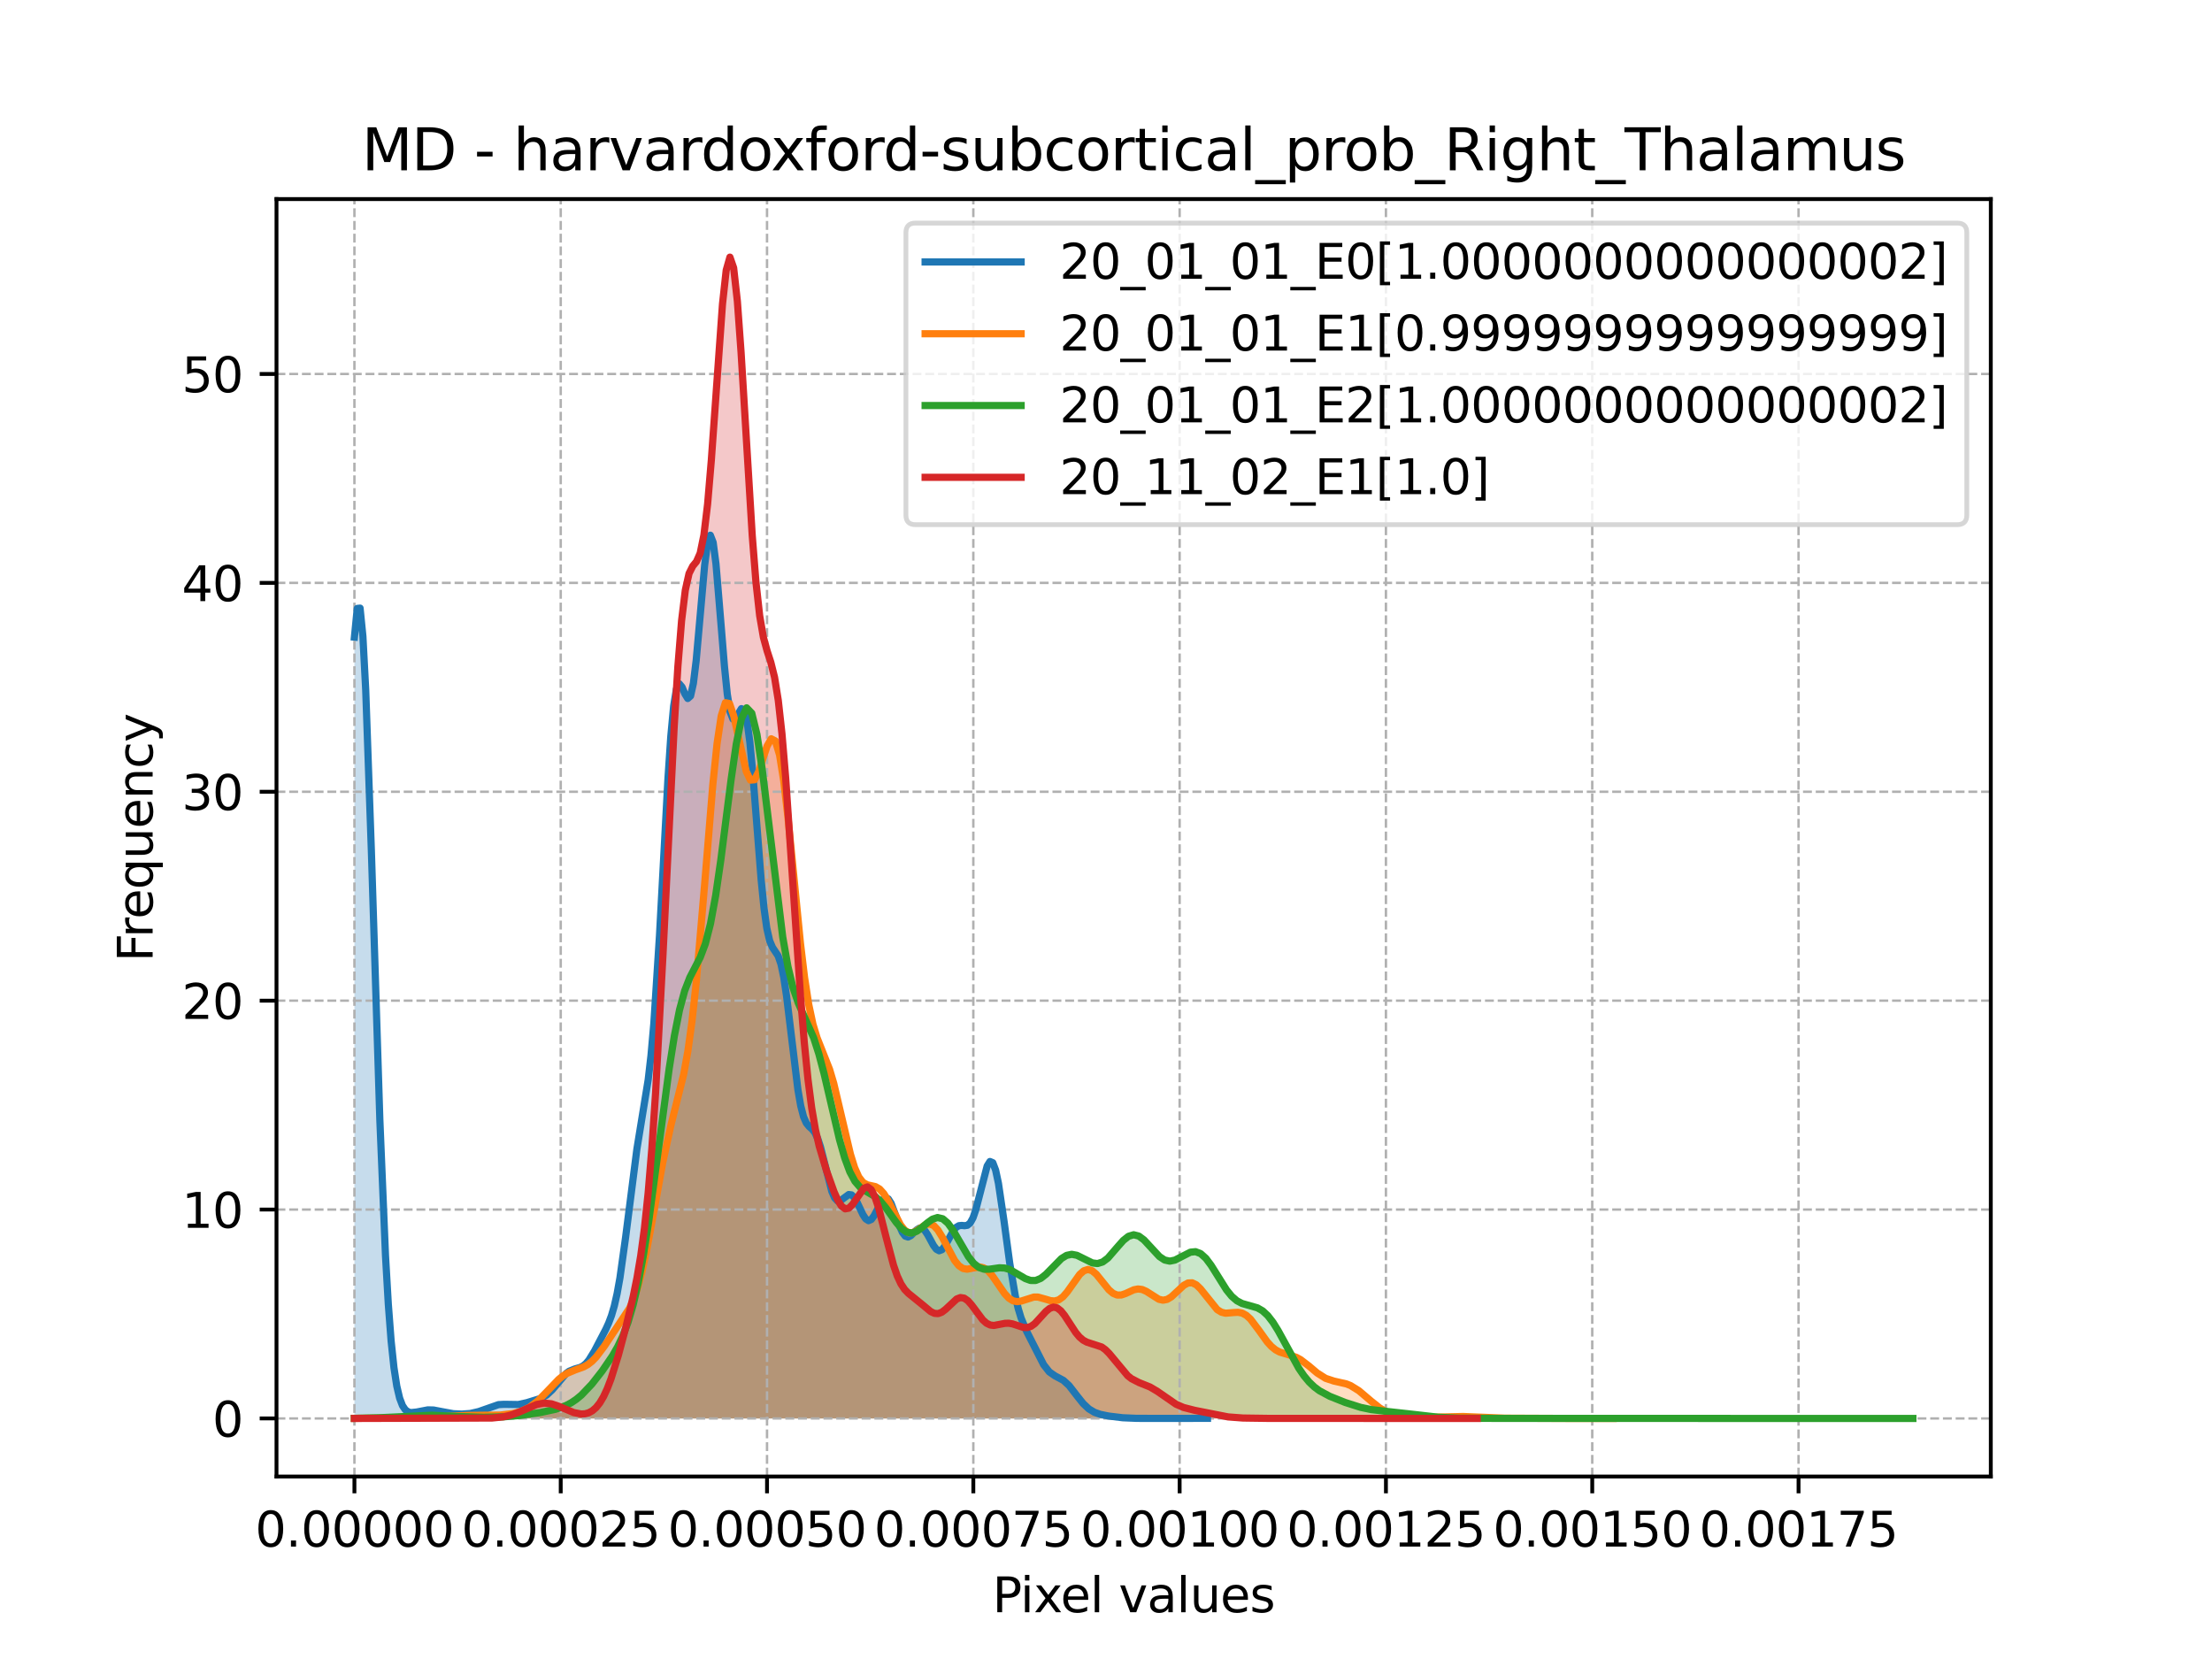 <?xml version="1.0" encoding="utf-8" standalone="no"?>
<!DOCTYPE svg PUBLIC "-//W3C//DTD SVG 1.1//EN"
  "http://www.w3.org/Graphics/SVG/1.1/DTD/svg11.dtd">
<svg xmlns:xlink="http://www.w3.org/1999/xlink" width="460.8pt" height="345.6pt" viewBox="0 0 460.8 345.6" xmlns="http://www.w3.org/2000/svg" version="1.1">
 <defs>
  <style type="text/css">*{stroke-linejoin: round; stroke-linecap: butt}</style>
 </defs>
 <g id="figure_1">
  <g id="patch_1">
   <path d="M 0 345.6 
L 460.8 345.6 
L 460.8 0 
L 0 0 
z
" style="fill: #ffffff"/>
  </g>
  <g id="axes_1">
   <g id="patch_2">
    <path d="M 57.6 307.584 
L 414.72 307.584 
L 414.72 41.472 
L 57.6 41.472 
z
" style="fill: #ffffff"/>
   </g>
   <g id="PolyCollection_1">
    <path d="M 73.833 132.727 
L 73.833 295.488 
L 74.421 295.488 
L 75.01 295.488 
L 75.598 295.488 
L 76.186 295.488 
L 76.775 295.488 
L 77.363 295.488 
L 77.952 295.488 
L 78.54 295.488 
L 79.129 295.488 
L 79.717 295.488 
L 80.305 295.488 
L 80.894 295.488 
L 81.482 295.488 
L 82.071 295.488 
L 82.659 295.488 
L 83.248 295.488 
L 83.836 295.488 
L 84.424 295.488 
L 85.013 295.488 
L 85.601 295.488 
L 86.19 295.488 
L 86.778 295.488 
L 87.367 295.488 
L 87.955 295.488 
L 88.543 295.488 
L 89.132 295.488 
L 89.72 295.488 
L 90.309 295.488 
L 90.897 295.488 
L 91.486 295.488 
L 92.074 295.488 
L 92.662 295.488 
L 93.251 295.488 
L 93.839 295.488 
L 94.428 295.488 
L 95.016 295.488 
L 95.605 295.488 
L 96.193 295.488 
L 96.781 295.488 
L 97.37 295.488 
L 97.958 295.488 
L 98.547 295.488 
L 99.135 295.488 
L 99.724 295.488 
L 100.312 295.488 
L 100.9 295.488 
L 101.489 295.488 
L 102.077 295.488 
L 102.666 295.488 
L 103.254 295.488 
L 103.843 295.488 
L 104.431 295.488 
L 105.019 295.488 
L 105.608 295.488 
L 106.196 295.488 
L 106.785 295.488 
L 107.373 295.488 
L 107.962 295.488 
L 108.55 295.488 
L 109.138 295.488 
L 109.727 295.488 
L 110.315 295.488 
L 110.904 295.488 
L 111.492 295.488 
L 112.081 295.488 
L 112.669 295.488 
L 113.257 295.488 
L 113.846 295.488 
L 114.434 295.488 
L 115.023 295.488 
L 115.611 295.488 
L 116.199 295.488 
L 116.788 295.488 
L 117.376 295.488 
L 117.965 295.488 
L 118.553 295.488 
L 119.142 295.488 
L 119.73 295.488 
L 120.318 295.488 
L 120.907 295.488 
L 121.495 295.488 
L 122.084 295.488 
L 122.672 295.488 
L 123.261 295.488 
L 123.849 295.488 
L 124.437 295.488 
L 125.026 295.488 
L 125.614 295.488 
L 126.203 295.488 
L 126.791 295.488 
L 127.38 295.488 
L 127.968 295.488 
L 128.556 295.488 
L 129.145 295.488 
L 129.733 295.488 
L 130.322 295.488 
L 130.91 295.488 
L 131.499 295.488 
L 132.087 295.488 
L 132.675 295.488 
L 133.264 295.488 
L 133.852 295.488 
L 134.441 295.488 
L 135.029 295.488 
L 135.618 295.488 
L 136.206 295.488 
L 136.794 295.488 
L 137.383 295.488 
L 137.971 295.488 
L 138.56 295.488 
L 139.148 295.488 
L 139.737 295.488 
L 140.325 295.488 
L 140.913 295.488 
L 141.502 295.488 
L 142.09 295.488 
L 142.679 295.488 
L 143.267 295.488 
L 143.856 295.488 
L 144.444 295.488 
L 145.032 295.488 
L 145.621 295.488 
L 146.209 295.488 
L 146.798 295.488 
L 147.386 295.488 
L 147.975 295.488 
L 148.563 295.488 
L 149.151 295.488 
L 149.74 295.488 
L 150.328 295.488 
L 150.917 295.488 
L 151.505 295.488 
L 152.094 295.488 
L 152.682 295.488 
L 153.27 295.488 
L 153.859 295.488 
L 154.447 295.488 
L 155.036 295.488 
L 155.624 295.488 
L 156.213 295.488 
L 156.801 295.488 
L 157.389 295.488 
L 157.978 295.488 
L 158.566 295.488 
L 159.155 295.488 
L 159.743 295.488 
L 160.332 295.488 
L 160.92 295.488 
L 161.508 295.488 
L 162.097 295.488 
L 162.685 295.488 
L 163.274 295.488 
L 163.862 295.488 
L 164.451 295.488 
L 165.039 295.488 
L 165.627 295.488 
L 166.216 295.488 
L 166.804 295.488 
L 167.393 295.488 
L 167.981 295.488 
L 168.57 295.488 
L 169.158 295.488 
L 169.746 295.488 
L 170.335 295.488 
L 170.923 295.488 
L 171.512 295.488 
L 172.1 295.488 
L 172.689 295.488 
L 173.277 295.488 
L 173.865 295.488 
L 174.454 295.488 
L 175.042 295.488 
L 175.631 295.488 
L 176.219 295.488 
L 176.808 295.488 
L 177.396 295.488 
L 177.984 295.488 
L 178.573 295.488 
L 179.161 295.488 
L 179.75 295.488 
L 180.338 295.488 
L 180.927 295.488 
L 181.515 295.488 
L 182.103 295.488 
L 182.692 295.488 
L 183.28 295.488 
L 183.869 295.488 
L 184.457 295.488 
L 185.045 295.488 
L 185.634 295.488 
L 186.222 295.488 
L 186.811 295.488 
L 187.399 295.488 
L 187.988 295.488 
L 188.576 295.488 
L 189.164 295.488 
L 189.753 295.488 
L 190.341 295.488 
L 190.93 295.488 
L 191.518 295.488 
L 192.107 295.488 
L 192.695 295.488 
L 193.283 295.488 
L 193.872 295.488 
L 194.46 295.488 
L 195.049 295.488 
L 195.637 295.488 
L 196.226 295.488 
L 196.814 295.488 
L 197.402 295.488 
L 197.991 295.488 
L 198.579 295.488 
L 199.168 295.488 
L 199.756 295.488 
L 200.345 295.488 
L 200.933 295.488 
L 201.521 295.488 
L 202.11 295.488 
L 202.698 295.488 
L 203.287 295.488 
L 203.875 295.488 
L 204.464 295.488 
L 205.052 295.488 
L 205.64 295.488 
L 206.229 295.488 
L 206.817 295.488 
L 207.406 295.488 
L 207.994 295.488 
L 208.583 295.488 
L 209.171 295.488 
L 209.759 295.488 
L 210.348 295.488 
L 210.936 295.488 
L 211.525 295.488 
L 212.113 295.488 
L 212.702 295.488 
L 213.29 295.488 
L 213.878 295.488 
L 214.467 295.488 
L 215.055 295.488 
L 215.644 295.488 
L 216.232 295.488 
L 216.821 295.488 
L 217.409 295.488 
L 217.997 295.488 
L 218.586 295.488 
L 219.174 295.488 
L 219.763 295.488 
L 220.351 295.488 
L 220.94 295.488 
L 221.528 295.488 
L 222.116 295.488 
L 222.705 295.488 
L 223.293 295.488 
L 223.882 295.488 
L 224.47 295.488 
L 225.059 295.488 
L 225.647 295.488 
L 226.235 295.488 
L 226.824 295.488 
L 227.412 295.488 
L 228.001 295.488 
L 228.589 295.488 
L 229.178 295.488 
L 229.766 295.488 
L 230.354 295.488 
L 230.943 295.488 
L 231.531 295.488 
L 232.12 295.488 
L 232.708 295.488 
L 233.297 295.488 
L 233.885 295.488 
L 234.473 295.488 
L 235.062 295.488 
L 235.65 295.488 
L 236.239 295.488 
L 236.827 295.488 
L 237.416 295.488 
L 238.004 295.488 
L 238.592 295.488 
L 239.181 295.488 
L 239.769 295.488 
L 240.358 295.488 
L 240.946 295.488 
L 241.535 295.488 
L 242.123 295.488 
L 242.711 295.488 
L 243.3 295.488 
L 243.888 295.488 
L 244.477 295.488 
L 245.065 295.488 
L 245.654 295.488 
L 246.242 295.488 
L 246.83 295.488 
L 247.419 295.488 
L 248.007 295.488 
L 248.596 295.488 
L 249.184 295.488 
L 249.773 295.488 
L 250.361 295.488 
L 250.949 295.488 
L 251.538 295.488 
L 251.538 295.461 
L 251.538 295.461 
L 250.949 295.46 
L 250.361 295.46 
L 249.773 295.461 
L 249.184 295.463 
L 248.596 295.466 
L 248.007 295.469 
L 247.419 295.472 
L 246.83 295.475 
L 246.242 295.478 
L 245.654 295.48 
L 245.065 295.482 
L 244.477 295.484 
L 243.888 295.485 
L 243.3 295.486 
L 242.711 295.487 
L 242.123 295.487 
L 241.535 295.488 
L 240.946 295.488 
L 240.358 295.487 
L 239.769 295.487 
L 239.181 295.486 
L 238.592 295.484 
L 238.004 295.482 
L 237.416 295.477 
L 236.827 295.47 
L 236.239 295.458 
L 235.65 295.442 
L 235.062 295.418 
L 234.473 295.386 
L 233.885 295.345 
L 233.297 295.294 
L 232.708 295.232 
L 232.12 295.16 
L 231.531 295.079 
L 230.943 294.988 
L 230.354 294.885 
L 229.766 294.766 
L 229.178 294.623 
L 228.589 294.442 
L 228.001 294.207 
L 227.412 293.898 
L 226.824 293.499 
L 226.235 292.996 
L 225.647 292.388 
L 225.059 291.686 
L 224.47 290.916 
L 223.882 290.12 
L 223.293 289.344 
L 222.705 288.637 
L 222.116 288.036 
L 221.528 287.557 
L 220.94 287.189 
L 220.351 286.894 
L 219.763 286.61 
L 219.174 286.265 
L 218.586 285.79 
L 217.997 285.137 
L 217.409 284.291 
L 216.821 283.273 
L 216.232 282.132 
L 215.644 280.935 
L 215.055 279.735 
L 214.467 278.555 
L 213.878 277.365 
L 213.29 276.072 
L 212.702 274.536 
L 212.113 272.59 
L 211.525 270.086 
L 210.936 266.939 
L 210.348 263.169 
L 209.759 258.924 
L 209.171 254.48 
L 208.583 250.207 
L 207.994 246.51 
L 207.406 243.76 
L 206.817 242.212 
L 206.229 241.96 
L 205.64 242.906 
L 205.052 244.78 
L 204.464 247.196 
L 203.875 249.723 
L 203.287 251.979 
L 202.698 253.696 
L 202.11 254.768 
L 201.521 255.251 
L 200.933 255.335 
L 200.345 255.278 
L 199.756 255.336 
L 199.168 255.693 
L 198.579 256.413 
L 197.991 257.434 
L 197.402 258.582 
L 196.814 259.625 
L 196.226 260.336 
L 195.637 260.555 
L 195.049 260.233 
L 194.46 259.445 
L 193.872 258.376 
L 193.283 257.273 
L 192.695 256.381 
L 192.107 255.883 
L 191.518 255.851 
L 190.93 256.225 
L 190.341 256.827 
L 189.753 257.405 
L 189.164 257.698 
L 188.576 257.503 
L 187.988 256.732 
L 187.399 255.436 
L 186.811 253.801 
L 186.222 252.11 
L 185.634 250.67 
L 185.045 249.746 
L 184.457 249.492 
L 183.869 249.912 
L 183.28 250.861 
L 182.692 252.073 
L 182.103 253.231 
L 181.515 254.037 
L 180.927 254.286 
L 180.338 253.913 
L 179.75 253.005 
L 179.161 251.778 
L 178.573 250.515 
L 177.984 249.494 
L 177.396 248.914 
L 176.808 248.84 
L 176.219 249.183 
L 175.631 249.718 
L 175.042 250.144 
L 174.454 250.156 
L 173.865 249.527 
L 173.277 248.171 
L 172.689 246.166 
L 172.1 243.741 
L 171.512 241.219 
L 170.923 238.935 
L 170.335 237.14 
L 169.746 235.929 
L 169.158 235.204 
L 168.57 234.685 
L 167.981 233.972 
L 167.393 232.642 
L 166.804 230.363 
L 166.216 226.988 
L 165.627 222.611 
L 165.039 217.566 
L 164.451 212.359 
L 163.862 207.551 
L 163.274 203.618 
L 162.685 200.821 
L 162.097 199.12 
L 161.508 198.164 
L 160.92 197.352 
L 160.332 195.976 
L 159.743 193.388 
L 159.155 189.181 
L 158.566 183.309 
L 157.978 176.131 
L 157.389 168.354 
L 156.801 160.886 
L 156.213 154.623 
L 155.624 150.234 
L 155.036 147.978 
L 154.447 147.624 
L 153.859 148.485 
L 153.27 149.564 
L 152.682 149.792 
L 152.094 148.29 
L 151.505 144.599 
L 150.917 138.817 
L 150.328 131.605 
L 149.74 124.058 
L 149.151 117.462 
L 148.563 113.002 
L 147.975 111.492 
L 147.386 113.175 
L 146.798 117.673 
L 146.209 124.068 
L 145.621 131.119 
L 145.032 137.553 
L 144.444 142.351 
L 143.856 144.983 
L 143.267 145.508 
L 142.679 144.55 
L 142.09 143.134 
L 141.502 142.439 
L 140.913 143.531 
L 140.325 147.125 
L 139.737 153.444 
L 139.148 162.197 
L 138.56 172.671 
L 137.971 183.904 
L 137.383 194.903 
L 136.794 204.841 
L 136.206 213.203 
L 135.618 219.838 
L 135.029 224.936 
L 134.441 228.926 
L 133.852 232.349 
L 133.264 235.71 
L 132.675 239.379 
L 132.087 243.526 
L 131.499 248.118 
L 130.91 252.961 
L 130.322 257.773 
L 129.733 262.264 
L 129.145 266.207 
L 128.556 269.478 
L 127.968 272.066 
L 127.38 274.064 
L 126.791 275.622 
L 126.203 276.908 
L 125.614 278.067 
L 125.026 279.193 
L 124.437 280.318 
L 123.849 281.422 
L 123.261 282.449 
L 122.672 283.335 
L 122.084 284.034 
L 121.495 284.528 
L 120.907 284.843 
L 120.318 285.036 
L 119.73 285.185 
L 119.142 285.372 
L 118.553 285.661 
L 117.965 286.089 
L 117.376 286.661 
L 116.788 287.347 
L 116.199 288.096 
L 115.611 288.848 
L 115.023 289.546 
L 114.434 290.15 
L 113.846 290.64 
L 113.257 291.017 
L 112.669 291.3 
L 112.081 291.518 
L 111.492 291.701 
L 110.904 291.87 
L 110.315 292.039 
L 109.727 292.207 
L 109.138 292.364 
L 108.55 292.496 
L 107.962 292.59 
L 107.373 292.637 
L 106.785 292.642 
L 106.196 292.614 
L 105.608 292.574 
L 105.019 292.547 
L 104.431 292.553 
L 103.843 292.611 
L 103.254 292.727 
L 102.666 292.9 
L 102.077 293.116 
L 101.489 293.359 
L 100.9 293.608 
L 100.312 293.844 
L 99.724 294.052 
L 99.135 294.225 
L 98.547 294.358 
L 97.958 294.456 
L 97.37 294.522 
L 96.781 294.561 
L 96.193 294.579 
L 95.605 294.575 
L 95.016 294.549 
L 94.428 294.499 
L 93.839 294.423 
L 93.251 294.322 
L 92.662 294.2 
L 92.074 294.065 
L 91.486 293.932 
L 90.897 293.815 
L 90.309 293.73 
L 89.72 293.689 
L 89.132 293.701 
L 88.543 293.765 
L 87.955 293.875 
L 87.367 294.013 
L 86.778 294.153 
L 86.19 294.257 
L 85.601 294.27 
L 85.013 294.114 
L 84.424 293.677 
L 83.836 292.798 
L 83.248 291.254 
L 82.659 288.752 
L 82.071 284.934 
L 81.482 279.389 
L 80.894 271.708 
L 80.305 261.542 
L 79.717 248.704 
L 79.129 233.256 
L 78.54 215.605 
L 77.952 196.543 
L 77.363 177.232 
L 76.775 159.112 
L 76.186 143.735 
L 75.598 132.552 
L 75.01 126.685 
L 74.421 126.746 
L 73.833 132.727 
z
" clip-path="url(#peca47dbd26)" style="fill: #1f77b4; fill-opacity: 0.25"/>
   </g>
   <g id="PolyCollection_2">
    <path d="M 73.833 295.464 
L 73.833 295.488 
L 74.701 295.488 
L 75.569 295.488 
L 76.438 295.488 
L 77.306 295.488 
L 78.174 295.488 
L 79.042 295.488 
L 79.911 295.488 
L 80.779 295.488 
L 81.647 295.488 
L 82.515 295.488 
L 83.384 295.488 
L 84.252 295.488 
L 85.12 295.488 
L 85.989 295.488 
L 86.857 295.488 
L 87.725 295.488 
L 88.593 295.488 
L 89.462 295.488 
L 90.33 295.488 
L 91.198 295.488 
L 92.066 295.488 
L 92.935 295.488 
L 93.803 295.488 
L 94.671 295.488 
L 95.54 295.488 
L 96.408 295.488 
L 97.276 295.488 
L 98.144 295.488 
L 99.013 295.488 
L 99.881 295.488 
L 100.749 295.488 
L 101.618 295.488 
L 102.486 295.488 
L 103.354 295.488 
L 104.222 295.488 
L 105.091 295.488 
L 105.959 295.488 
L 106.827 295.488 
L 107.695 295.488 
L 108.564 295.488 
L 109.432 295.488 
L 110.3 295.488 
L 111.169 295.488 
L 112.037 295.488 
L 112.905 295.488 
L 113.773 295.488 
L 114.642 295.488 
L 115.51 295.488 
L 116.378 295.488 
L 117.246 295.488 
L 118.115 295.488 
L 118.983 295.488 
L 119.851 295.488 
L 120.72 295.488 
L 121.588 295.488 
L 122.456 295.488 
L 123.324 295.488 
L 124.193 295.488 
L 125.061 295.488 
L 125.929 295.488 
L 126.797 295.488 
L 127.666 295.488 
L 128.534 295.488 
L 129.402 295.488 
L 130.271 295.488 
L 131.139 295.488 
L 132.007 295.488 
L 132.875 295.488 
L 133.744 295.488 
L 134.612 295.488 
L 135.48 295.488 
L 136.348 295.488 
L 137.217 295.488 
L 138.085 295.488 
L 138.953 295.488 
L 139.822 295.488 
L 140.69 295.488 
L 141.558 295.488 
L 142.426 295.488 
L 143.295 295.488 
L 144.163 295.488 
L 145.031 295.488 
L 145.9 295.488 
L 146.768 295.488 
L 147.636 295.488 
L 148.504 295.488 
L 149.373 295.488 
L 150.241 295.488 
L 151.109 295.488 
L 151.977 295.488 
L 152.846 295.488 
L 153.714 295.488 
L 154.582 295.488 
L 155.451 295.488 
L 156.319 295.488 
L 157.187 295.488 
L 158.055 295.488 
L 158.924 295.488 
L 159.792 295.488 
L 160.66 295.488 
L 161.528 295.488 
L 162.397 295.488 
L 163.265 295.488 
L 164.133 295.488 
L 165.002 295.488 
L 165.87 295.488 
L 166.738 295.488 
L 167.606 295.488 
L 168.475 295.488 
L 169.343 295.488 
L 170.211 295.488 
L 171.079 295.488 
L 171.948 295.488 
L 172.816 295.488 
L 173.684 295.488 
L 174.553 295.488 
L 175.421 295.488 
L 176.289 295.488 
L 177.157 295.488 
L 178.026 295.488 
L 178.894 295.488 
L 179.762 295.488 
L 180.63 295.488 
L 181.499 295.488 
L 182.367 295.488 
L 183.235 295.488 
L 184.104 295.488 
L 184.972 295.488 
L 185.84 295.488 
L 186.708 295.488 
L 187.577 295.488 
L 188.445 295.488 
L 189.313 295.488 
L 190.182 295.488 
L 191.05 295.488 
L 191.918 295.488 
L 192.786 295.488 
L 193.655 295.488 
L 194.523 295.488 
L 195.391 295.488 
L 196.259 295.488 
L 197.128 295.488 
L 197.996 295.488 
L 198.864 295.488 
L 199.733 295.488 
L 200.601 295.488 
L 201.469 295.488 
L 202.337 295.488 
L 203.206 295.488 
L 204.074 295.488 
L 204.942 295.488 
L 205.81 295.488 
L 206.679 295.488 
L 207.547 295.488 
L 208.415 295.488 
L 209.284 295.488 
L 210.152 295.488 
L 211.02 295.488 
L 211.888 295.488 
L 212.757 295.488 
L 213.625 295.488 
L 214.493 295.488 
L 215.361 295.488 
L 216.23 295.488 
L 217.098 295.488 
L 217.966 295.488 
L 218.835 295.488 
L 219.703 295.488 
L 220.571 295.488 
L 221.439 295.488 
L 222.308 295.488 
L 223.176 295.488 
L 224.044 295.488 
L 224.912 295.488 
L 225.781 295.488 
L 226.649 295.488 
L 227.517 295.488 
L 228.386 295.488 
L 229.254 295.488 
L 230.122 295.488 
L 230.99 295.488 
L 231.859 295.488 
L 232.727 295.488 
L 233.595 295.488 
L 234.464 295.488 
L 235.332 295.488 
L 236.2 295.488 
L 237.068 295.488 
L 237.937 295.488 
L 238.805 295.488 
L 239.673 295.488 
L 240.541 295.488 
L 241.41 295.488 
L 242.278 295.488 
L 243.146 295.488 
L 244.015 295.488 
L 244.883 295.488 
L 245.751 295.488 
L 246.619 295.488 
L 247.488 295.488 
L 248.356 295.488 
L 249.224 295.488 
L 250.092 295.488 
L 250.961 295.488 
L 251.829 295.488 
L 252.697 295.488 
L 253.566 295.488 
L 254.434 295.488 
L 255.302 295.488 
L 256.17 295.488 
L 257.039 295.488 
L 257.907 295.488 
L 258.775 295.488 
L 259.643 295.488 
L 260.512 295.488 
L 261.38 295.488 
L 262.248 295.488 
L 263.117 295.488 
L 263.985 295.488 
L 264.853 295.488 
L 265.721 295.488 
L 266.59 295.488 
L 267.458 295.488 
L 268.326 295.488 
L 269.194 295.488 
L 270.063 295.488 
L 270.931 295.488 
L 271.799 295.488 
L 272.668 295.488 
L 273.536 295.488 
L 274.404 295.488 
L 275.272 295.488 
L 276.141 295.488 
L 277.009 295.488 
L 277.877 295.488 
L 278.746 295.488 
L 279.614 295.488 
L 280.482 295.488 
L 281.35 295.488 
L 282.219 295.488 
L 283.087 295.488 
L 283.955 295.488 
L 284.823 295.488 
L 285.692 295.488 
L 286.56 295.488 
L 287.428 295.488 
L 288.297 295.488 
L 289.165 295.488 
L 290.033 295.488 
L 290.901 295.488 
L 291.77 295.488 
L 292.638 295.488 
L 293.506 295.488 
L 294.374 295.488 
L 295.243 295.488 
L 296.111 295.488 
L 296.979 295.488 
L 297.848 295.488 
L 298.716 295.488 
L 299.584 295.488 
L 300.452 295.488 
L 301.321 295.488 
L 302.189 295.488 
L 303.057 295.488 
L 303.925 295.488 
L 304.794 295.488 
L 305.662 295.488 
L 306.53 295.488 
L 307.399 295.488 
L 308.267 295.488 
L 309.135 295.488 
L 310.003 295.488 
L 310.872 295.488 
L 311.74 295.488 
L 312.608 295.488 
L 313.476 295.488 
L 314.345 295.488 
L 315.213 295.488 
L 316.081 295.488 
L 316.95 295.488 
L 317.818 295.488 
L 318.686 295.488 
L 319.554 295.488 
L 320.423 295.488 
L 321.291 295.488 
L 322.159 295.488 
L 323.028 295.488 
L 323.896 295.488 
L 324.764 295.488 
L 325.632 295.488 
L 326.501 295.488 
L 327.369 295.488 
L 328.237 295.488 
L 329.105 295.488 
L 329.974 295.488 
L 330.842 295.488 
L 331.71 295.488 
L 332.579 295.488 
L 333.447 295.488 
L 334.315 295.488 
L 335.183 295.488 
L 336.052 295.488 
L 336.052 295.488 
L 336.052 295.488 
L 335.183 295.488 
L 334.315 295.488 
L 333.447 295.488 
L 332.579 295.488 
L 331.71 295.488 
L 330.842 295.488 
L 329.974 295.488 
L 329.105 295.488 
L 328.237 295.488 
L 327.369 295.488 
L 326.501 295.488 
L 325.632 295.487 
L 324.764 295.487 
L 323.896 295.486 
L 323.028 295.485 
L 322.159 295.483 
L 321.291 295.481 
L 320.423 295.478 
L 319.554 295.475 
L 318.686 295.471 
L 317.818 295.466 
L 316.95 295.461 
L 316.081 295.455 
L 315.213 295.449 
L 314.345 295.44 
L 313.476 295.43 
L 312.608 295.417 
L 311.74 295.4 
L 310.872 295.377 
L 310.003 295.348 
L 309.135 295.312 
L 308.267 295.27 
L 307.399 295.223 
L 306.53 295.174 
L 305.662 295.125 
L 304.794 295.082 
L 303.925 295.049 
L 303.057 295.028 
L 302.189 295.023 
L 301.321 295.034 
L 300.452 295.059 
L 299.584 295.097 
L 298.716 295.143 
L 297.848 295.192 
L 296.979 295.239 
L 296.111 295.278 
L 295.243 295.304 
L 294.374 295.309 
L 293.506 295.285 
L 292.638 295.223 
L 291.77 295.109 
L 290.901 294.931 
L 290.033 294.673 
L 289.165 294.321 
L 288.297 293.866 
L 287.428 293.307 
L 286.56 292.654 
L 285.692 291.929 
L 284.823 291.168 
L 283.955 290.416 
L 283.087 289.718 
L 282.219 289.118 
L 281.35 288.641 
L 280.482 288.293 
L 279.614 288.052 
L 278.746 287.875 
L 277.877 287.702 
L 277.009 287.47 
L 276.141 287.128 
L 275.272 286.646 
L 274.404 286.03 
L 273.536 285.315 
L 272.668 284.563 
L 271.799 283.848 
L 270.931 283.233 
L 270.063 282.759 
L 269.194 282.425 
L 268.326 282.187 
L 267.458 281.966 
L 266.59 281.666 
L 265.721 281.193 
L 264.853 280.486 
L 263.985 279.531 
L 263.117 278.373 
L 262.248 277.112 
L 261.38 275.879 
L 260.512 274.811 
L 259.643 274.015 
L 258.775 273.544 
L 257.907 273.378 
L 257.039 273.425 
L 256.17 273.542 
L 255.302 273.566 
L 254.434 273.352 
L 253.566 272.815 
L 252.697 271.948 
L 251.829 270.832 
L 250.961 269.619 
L 250.092 268.5 
L 249.224 267.658 
L 248.356 267.231 
L 247.488 267.272 
L 246.619 267.739 
L 245.751 268.502 
L 244.883 269.376 
L 244.015 270.16 
L 243.146 270.687 
L 242.278 270.857 
L 241.41 270.665 
L 240.541 270.192 
L 239.673 269.583 
L 238.805 269.011 
L 237.937 268.625 
L 237.068 268.515 
L 236.2 268.685 
L 235.332 269.055 
L 234.464 269.475 
L 233.595 269.77 
L 232.727 269.783 
L 231.859 269.419 
L 230.99 268.674 
L 230.122 267.64 
L 229.254 266.492 
L 228.386 265.447 
L 227.517 264.714 
L 226.649 264.452 
L 225.781 264.726 
L 224.912 265.496 
L 224.044 266.627 
L 223.176 267.918 
L 222.308 269.153 
L 221.439 270.145 
L 220.571 270.776 
L 219.703 271.022 
L 218.835 270.948 
L 217.966 270.685 
L 217.098 270.39 
L 216.23 270.203 
L 215.361 270.206 
L 214.493 270.405 
L 213.625 270.725 
L 212.757 271.029 
L 211.888 271.16 
L 211.02 270.983 
L 210.152 270.421 
L 209.284 269.483 
L 208.415 268.267 
L 207.547 266.941 
L 206.679 265.701 
L 205.81 264.724 
L 204.942 264.124 
L 204.074 263.918 
L 203.206 264.018 
L 202.337 264.252 
L 201.469 264.4 
L 200.601 264.25 
L 199.733 263.657 
L 198.864 262.576 
L 197.996 261.083 
L 197.128 259.364 
L 196.259 257.666 
L 195.391 256.249 
L 194.523 255.313 
L 193.655 254.952 
L 192.786 255.125 
L 191.918 255.663 
L 191.05 256.308 
L 190.182 256.771 
L 189.313 256.806 
L 188.445 256.265 
L 187.577 255.141 
L 186.708 253.566 
L 185.84 251.776 
L 184.972 250.052 
L 184.104 248.64 
L 183.235 247.687 
L 182.367 247.19 
L 181.499 246.991 
L 180.63 246.81 
L 179.762 246.309 
L 178.894 245.179 
L 178.026 243.225 
L 177.157 240.422 
L 176.289 236.93 
L 175.421 233.06 
L 174.553 229.196 
L 173.684 225.692 
L 172.816 222.762 
L 171.948 220.401 
L 171.079 218.364 
L 170.211 216.197 
L 169.343 213.339 
L 168.475 209.264 
L 167.606 203.631 
L 166.738 196.409 
L 165.87 187.933 
L 165.002 178.876 
L 164.133 170.142 
L 163.265 162.677 
L 162.397 157.268 
L 161.528 154.352 
L 160.66 153.906 
L 159.792 155.43 
L 158.924 158.054 
L 158.055 160.722 
L 157.187 162.441 
L 156.319 162.51 
L 155.451 160.697 
L 154.582 157.298 
L 153.714 153.081 
L 152.846 149.123 
L 151.977 146.569 
L 151.109 146.385 
L 150.241 149.151 
L 149.373 154.944 
L 148.504 163.341 
L 147.636 173.523 
L 146.768 184.46 
L 145.9 195.13 
L 145.031 204.706 
L 144.163 212.695 
L 143.295 218.98 
L 142.426 223.782 
L 141.558 227.557 
L 140.69 230.854 
L 139.822 234.176 
L 138.953 237.871 
L 138.085 242.086 
L 137.217 246.756 
L 136.348 251.662 
L 135.48 256.505 
L 134.612 260.988 
L 133.744 264.885 
L 132.875 268.085 
L 132.007 270.598 
L 131.139 272.533 
L 130.271 274.061 
L 129.402 275.361 
L 128.534 276.584 
L 127.666 277.822 
L 126.797 279.099 
L 125.929 280.383 
L 125.061 281.607 
L 124.193 282.694 
L 123.324 283.587 
L 122.456 284.264 
L 121.588 284.745 
L 120.72 285.088 
L 119.851 285.373 
L 118.983 285.686 
L 118.115 286.097 
L 117.246 286.65 
L 116.378 287.357 
L 115.51 288.195 
L 114.642 289.118 
L 113.773 290.07 
L 112.905 290.991 
L 112.037 291.832 
L 111.169 292.561 
L 110.3 293.162 
L 109.432 293.637 
L 108.564 294 
L 107.695 294.268 
L 106.827 294.464 
L 105.959 294.607 
L 105.091 294.709 
L 104.222 294.782 
L 103.354 294.832 
L 102.486 294.863 
L 101.618 294.877 
L 100.749 294.878 
L 99.881 294.871 
L 99.013 294.862 
L 98.144 294.857 
L 97.276 294.859 
L 96.408 294.874 
L 95.54 294.903 
L 94.671 294.945 
L 93.803 294.998 
L 92.935 295.057 
L 92.066 295.119 
L 91.198 295.178 
L 90.33 295.232 
L 89.462 295.279 
L 88.593 295.318 
L 87.725 295.348 
L 86.857 295.371 
L 85.989 295.389 
L 85.12 295.403 
L 84.252 295.414 
L 83.384 295.423 
L 82.515 295.431 
L 81.647 295.438 
L 80.779 295.444 
L 79.911 295.448 
L 79.042 295.452 
L 78.174 295.455 
L 77.306 295.457 
L 76.438 295.459 
L 75.569 295.461 
L 74.701 295.462 
L 73.833 295.464 
z
" clip-path="url(#peca47dbd26)" style="fill: #ff7f0e; fill-opacity: 0.25"/>
   </g>
   <g id="PolyCollection_3">
    <path d="M 73.833 295.468 
L 73.833 295.488 
L 74.908 295.488 
L 75.983 295.488 
L 77.058 295.488 
L 78.133 295.488 
L 79.208 295.488 
L 80.283 295.488 
L 81.358 295.488 
L 82.433 295.488 
L 83.508 295.488 
L 84.583 295.488 
L 85.658 295.488 
L 86.733 295.488 
L 87.808 295.488 
L 88.883 295.488 
L 89.958 295.488 
L 91.033 295.488 
L 92.108 295.488 
L 93.183 295.488 
L 94.258 295.488 
L 95.333 295.488 
L 96.408 295.488 
L 97.483 295.488 
L 98.558 295.488 
L 99.633 295.488 
L 100.708 295.488 
L 101.783 295.488 
L 102.858 295.488 
L 103.933 295.488 
L 105.008 295.488 
L 106.083 295.488 
L 107.158 295.488 
L 108.233 295.488 
L 109.308 295.488 
L 110.383 295.488 
L 111.458 295.488 
L 112.533 295.488 
L 113.608 295.488 
L 114.683 295.488 
L 115.758 295.488 
L 116.833 295.488 
L 117.908 295.488 
L 118.983 295.488 
L 120.058 295.488 
L 121.133 295.488 
L 122.208 295.488 
L 123.283 295.488 
L 124.358 295.488 
L 125.433 295.488 
L 126.508 295.488 
L 127.583 295.488 
L 128.658 295.488 
L 129.734 295.488 
L 130.809 295.488 
L 131.884 295.488 
L 132.959 295.488 
L 134.034 295.488 
L 135.109 295.488 
L 136.184 295.488 
L 137.259 295.488 
L 138.334 295.488 
L 139.409 295.488 
L 140.484 295.488 
L 141.559 295.488 
L 142.634 295.488 
L 143.709 295.488 
L 144.784 295.488 
L 145.859 295.488 
L 146.934 295.488 
L 148.009 295.488 
L 149.084 295.488 
L 150.159 295.488 
L 151.234 295.488 
L 152.309 295.488 
L 153.384 295.488 
L 154.459 295.488 
L 155.534 295.488 
L 156.609 295.488 
L 157.684 295.488 
L 158.759 295.488 
L 159.834 295.488 
L 160.909 295.488 
L 161.984 295.488 
L 163.059 295.488 
L 164.134 295.488 
L 165.209 295.488 
L 166.284 295.488 
L 167.359 295.488 
L 168.434 295.488 
L 169.509 295.488 
L 170.584 295.488 
L 171.659 295.488 
L 172.734 295.488 
L 173.809 295.488 
L 174.884 295.488 
L 175.959 295.488 
L 177.034 295.488 
L 178.109 295.488 
L 179.184 295.488 
L 180.259 295.488 
L 181.334 295.488 
L 182.409 295.488 
L 183.484 295.488 
L 184.559 295.488 
L 185.634 295.488 
L 186.709 295.488 
L 187.784 295.488 
L 188.859 295.488 
L 189.934 295.488 
L 191.009 295.488 
L 192.084 295.488 
L 193.159 295.488 
L 194.234 295.488 
L 195.309 295.488 
L 196.384 295.488 
L 197.459 295.488 
L 198.534 295.488 
L 199.609 295.488 
L 200.685 295.488 
L 201.76 295.488 
L 202.835 295.488 
L 203.91 295.488 
L 204.985 295.488 
L 206.06 295.488 
L 207.135 295.488 
L 208.21 295.488 
L 209.285 295.488 
L 210.36 295.488 
L 211.435 295.488 
L 212.51 295.488 
L 213.585 295.488 
L 214.66 295.488 
L 215.735 295.488 
L 216.81 295.488 
L 217.885 295.488 
L 218.96 295.488 
L 220.035 295.488 
L 221.11 295.488 
L 222.185 295.488 
L 223.26 295.488 
L 224.335 295.488 
L 225.41 295.488 
L 226.485 295.488 
L 227.56 295.488 
L 228.635 295.488 
L 229.71 295.488 
L 230.785 295.488 
L 231.86 295.488 
L 232.935 295.488 
L 234.01 295.488 
L 235.085 295.488 
L 236.16 295.488 
L 237.235 295.488 
L 238.31 295.488 
L 239.385 295.488 
L 240.46 295.488 
L 241.535 295.488 
L 242.61 295.488 
L 243.685 295.488 
L 244.76 295.488 
L 245.835 295.488 
L 246.91 295.488 
L 247.985 295.488 
L 249.06 295.488 
L 250.135 295.488 
L 251.21 295.488 
L 252.285 295.488 
L 253.36 295.488 
L 254.435 295.488 
L 255.51 295.488 
L 256.585 295.488 
L 257.66 295.488 
L 258.735 295.488 
L 259.81 295.488 
L 260.885 295.488 
L 261.96 295.488 
L 263.035 295.488 
L 264.11 295.488 
L 265.185 295.488 
L 266.26 295.488 
L 267.335 295.488 
L 268.41 295.488 
L 269.485 295.488 
L 270.56 295.488 
L 271.635 295.488 
L 272.711 295.488 
L 273.786 295.488 
L 274.861 295.488 
L 275.936 295.488 
L 277.011 295.488 
L 278.086 295.488 
L 279.161 295.488 
L 280.236 295.488 
L 281.311 295.488 
L 282.386 295.488 
L 283.461 295.488 
L 284.536 295.488 
L 285.611 295.488 
L 286.686 295.488 
L 287.761 295.488 
L 288.836 295.488 
L 289.911 295.488 
L 290.986 295.488 
L 292.061 295.488 
L 293.136 295.488 
L 294.211 295.488 
L 295.286 295.488 
L 296.361 295.488 
L 297.436 295.488 
L 298.511 295.488 
L 299.586 295.488 
L 300.661 295.488 
L 301.736 295.488 
L 302.811 295.488 
L 303.886 295.488 
L 304.961 295.488 
L 306.036 295.488 
L 307.111 295.488 
L 308.186 295.488 
L 309.261 295.488 
L 310.336 295.488 
L 311.411 295.488 
L 312.486 295.488 
L 313.561 295.488 
L 314.636 295.488 
L 315.711 295.488 
L 316.786 295.488 
L 317.861 295.488 
L 318.936 295.488 
L 320.011 295.488 
L 321.086 295.488 
L 322.161 295.488 
L 323.236 295.488 
L 324.311 295.488 
L 325.386 295.488 
L 326.461 295.488 
L 327.536 295.488 
L 328.611 295.488 
L 329.686 295.488 
L 330.761 295.488 
L 331.836 295.488 
L 332.911 295.488 
L 333.986 295.488 
L 335.061 295.488 
L 336.136 295.488 
L 337.211 295.488 
L 338.286 295.488 
L 339.361 295.488 
L 340.436 295.488 
L 341.511 295.488 
L 342.586 295.488 
L 343.662 295.488 
L 344.737 295.488 
L 345.812 295.488 
L 346.887 295.488 
L 347.962 295.488 
L 349.037 295.488 
L 350.112 295.488 
L 351.187 295.488 
L 352.262 295.488 
L 353.337 295.488 
L 354.412 295.488 
L 355.487 295.488 
L 356.562 295.488 
L 357.637 295.488 
L 358.712 295.488 
L 359.787 295.488 
L 360.862 295.488 
L 361.937 295.488 
L 363.012 295.488 
L 364.087 295.488 
L 365.162 295.488 
L 366.237 295.488 
L 367.312 295.488 
L 368.387 295.488 
L 369.462 295.488 
L 370.537 295.488 
L 371.612 295.488 
L 372.687 295.488 
L 373.762 295.488 
L 374.837 295.488 
L 375.912 295.488 
L 376.987 295.488 
L 378.062 295.488 
L 379.137 295.488 
L 380.212 295.488 
L 381.287 295.488 
L 382.362 295.488 
L 383.437 295.488 
L 384.512 295.488 
L 385.587 295.488 
L 386.662 295.488 
L 387.737 295.488 
L 388.812 295.488 
L 389.887 295.488 
L 390.962 295.488 
L 392.037 295.488 
L 393.112 295.488 
L 394.187 295.488 
L 395.262 295.488 
L 396.337 295.488 
L 397.412 295.488 
L 398.487 295.488 
L 398.487 295.485 
L 398.487 295.485 
L 397.412 295.484 
L 396.337 295.484 
L 395.262 295.483 
L 394.187 295.482 
L 393.112 295.48 
L 392.037 295.478 
L 390.962 295.476 
L 389.887 295.474 
L 388.812 295.471 
L 387.737 295.469 
L 386.662 295.466 
L 385.587 295.465 
L 384.512 295.464 
L 383.437 295.463 
L 382.362 295.464 
L 381.287 295.465 
L 380.212 295.467 
L 379.137 295.469 
L 378.062 295.472 
L 376.987 295.475 
L 375.912 295.478 
L 374.837 295.48 
L 373.762 295.482 
L 372.687 295.483 
L 371.612 295.485 
L 370.537 295.486 
L 369.462 295.486 
L 368.387 295.487 
L 367.312 295.487 
L 366.237 295.487 
L 365.162 295.488 
L 364.087 295.488 
L 363.012 295.488 
L 361.937 295.488 
L 360.862 295.488 
L 359.787 295.488 
L 358.712 295.488 
L 357.637 295.487 
L 356.562 295.487 
L 355.487 295.487 
L 354.412 295.486 
L 353.337 295.485 
L 352.262 295.484 
L 351.187 295.483 
L 350.112 295.482 
L 349.037 295.48 
L 347.962 295.479 
L 346.887 295.477 
L 345.812 295.476 
L 344.737 295.475 
L 343.662 295.474 
L 342.586 295.473 
L 341.511 295.473 
L 340.436 295.472 
L 339.361 295.471 
L 338.286 295.471 
L 337.211 295.469 
L 336.136 295.468 
L 335.061 295.466 
L 333.986 295.464 
L 332.911 295.463 
L 331.836 295.461 
L 330.761 295.46 
L 329.686 295.46 
L 328.611 295.46 
L 327.536 295.461 
L 326.461 295.462 
L 325.386 295.463 
L 324.311 295.464 
L 323.236 295.465 
L 322.161 295.466 
L 321.086 295.466 
L 320.011 295.466 
L 318.936 295.466 
L 317.861 295.466 
L 316.786 295.467 
L 315.711 295.468 
L 314.636 295.469 
L 313.561 295.47 
L 312.486 295.472 
L 311.411 295.474 
L 310.336 295.475 
L 309.261 295.476 
L 308.186 295.475 
L 307.111 295.472 
L 306.036 295.465 
L 304.961 295.453 
L 303.886 295.434 
L 302.811 295.404 
L 301.736 295.362 
L 300.661 295.304 
L 299.586 295.228 
L 298.511 295.133 
L 297.436 295.02 
L 296.361 294.891 
L 295.286 294.752 
L 294.211 294.609 
L 293.136 294.47 
L 292.061 294.34 
L 290.986 294.222 
L 289.911 294.117 
L 288.836 294.017 
L 287.761 293.913 
L 286.686 293.79 
L 285.611 293.635 
L 284.536 293.436 
L 283.461 293.185 
L 282.386 292.884 
L 281.311 292.539 
L 280.236 292.16 
L 279.161 291.758 
L 278.086 291.333 
L 277.011 290.873 
L 275.936 290.349 
L 274.861 289.716 
L 273.786 288.915 
L 272.711 287.889 
L 271.635 286.597 
L 270.56 285.025 
L 269.485 283.203 
L 268.41 281.208 
L 267.335 279.158 
L 266.26 277.196 
L 265.185 275.465 
L 264.11 274.075 
L 263.035 273.078 
L 261.96 272.453 
L 260.885 272.099 
L 259.81 271.855 
L 258.735 271.536 
L 257.66 270.969 
L 256.585 270.038 
L 255.51 268.718 
L 254.435 267.082 
L 253.36 265.293 
L 252.285 263.569 
L 251.21 262.135 
L 250.135 261.166 
L 249.06 260.748 
L 247.985 260.85 
L 246.91 261.33 
L 245.835 261.965 
L 244.76 262.502 
L 243.685 262.721 
L 242.61 262.482 
L 241.535 261.768 
L 240.46 260.685 
L 239.385 259.44 
L 238.31 258.294 
L 237.235 257.494 
L 236.16 257.223 
L 235.085 257.545 
L 234.01 258.398 
L 232.935 259.607 
L 231.86 260.924 
L 230.785 262.09 
L 229.71 262.893 
L 228.635 263.223 
L 227.56 263.088 
L 226.485 262.613 
L 225.41 262.005 
L 224.335 261.497 
L 223.26 261.294 
L 222.185 261.519 
L 221.11 262.184 
L 220.035 263.192 
L 218.96 264.361 
L 217.885 265.469 
L 216.81 266.311 
L 215.735 266.749 
L 214.66 266.74 
L 213.585 266.347 
L 212.51 265.715 
L 211.435 265.031 
L 210.36 264.472 
L 209.285 264.154 
L 208.21 264.102 
L 207.135 264.24 
L 206.06 264.406 
L 204.985 264.398 
L 203.91 264.027 
L 202.835 263.172 
L 201.76 261.817 
L 200.685 260.068 
L 199.609 258.136 
L 198.534 256.292 
L 197.459 254.808 
L 196.384 253.891 
L 195.309 253.632 
L 194.234 253.982 
L 193.159 254.76 
L 192.084 255.694 
L 191.009 256.48 
L 189.934 256.86 
L 188.859 256.674 
L 187.784 255.901 
L 186.709 254.653 
L 185.634 253.146 
L 184.559 251.631 
L 183.484 250.324 
L 182.409 249.34 
L 181.334 248.649 
L 180.259 248.076 
L 179.184 247.336 
L 178.109 246.106 
L 177.034 244.108 
L 175.959 241.195 
L 174.884 237.402 
L 173.809 232.953 
L 172.734 228.219 
L 171.659 223.629 
L 170.584 219.56 
L 169.509 216.22 
L 168.434 213.572 
L 167.359 211.313 
L 166.284 208.924 
L 165.209 205.782 
L 164.134 201.322 
L 163.059 195.196 
L 161.984 187.411 
L 160.909 178.388 
L 159.834 168.928 
L 158.759 160.087 
L 157.684 152.985 
L 156.609 148.576 
L 155.534 147.453 
L 154.459 149.719 
L 153.384 154.964 
L 152.309 162.35 
L 151.234 170.789 
L 150.159 179.166 
L 149.084 186.563 
L 148.009 192.421 
L 146.934 196.621 
L 145.859 199.46 
L 144.784 201.543 
L 143.709 203.616 
L 142.634 206.384 
L 141.559 210.364 
L 140.484 215.783 
L 139.409 222.563 
L 138.334 230.364 
L 137.259 238.679 
L 136.184 246.951 
L 135.109 254.682 
L 134.034 261.51 
L 132.959 267.245 
L 131.884 271.869 
L 130.809 275.496 
L 129.734 278.323 
L 128.658 280.573 
L 127.583 282.445 
L 126.508 284.092 
L 125.433 285.607 
L 124.358 287.027 
L 123.283 288.35 
L 122.208 289.552 
L 121.133 290.608 
L 120.058 291.499 
L 118.983 292.223 
L 117.908 292.793 
L 116.833 293.233 
L 115.758 293.574 
L 114.683 293.844 
L 113.608 294.068 
L 112.533 294.263 
L 111.458 294.44 
L 110.383 294.602 
L 109.308 294.749 
L 108.233 294.878 
L 107.158 294.988 
L 106.083 295.077 
L 105.008 295.146 
L 103.933 295.195 
L 102.858 295.226 
L 101.783 295.243 
L 100.708 295.245 
L 99.633 295.235 
L 98.558 295.212 
L 97.483 295.177 
L 96.408 295.13 
L 95.333 295.075 
L 94.258 295.014 
L 93.183 294.952 
L 92.108 294.896 
L 91.033 294.851 
L 89.958 294.822 
L 88.883 294.814 
L 87.808 294.828 
L 86.733 294.864 
L 85.658 294.918 
L 84.583 294.985 
L 83.508 295.059 
L 82.433 295.136 
L 81.358 295.208 
L 80.283 295.274 
L 79.208 295.33 
L 78.133 295.375 
L 77.058 295.41 
L 75.983 295.437 
L 74.908 295.455 
L 73.833 295.468 
z
" clip-path="url(#peca47dbd26)" style="fill: #2ca02c; fill-opacity: 0.25"/>
   </g>
   <g id="PolyCollection_4">
    <path d="M 73.833 295.487 
L 73.833 295.488 
L 74.607 295.488 
L 75.382 295.488 
L 76.156 295.488 
L 76.931 295.488 
L 77.705 295.488 
L 78.48 295.488 
L 79.254 295.488 
L 80.029 295.488 
L 80.803 295.488 
L 81.578 295.488 
L 82.352 295.488 
L 83.127 295.488 
L 83.901 295.488 
L 84.676 295.488 
L 85.45 295.488 
L 86.225 295.488 
L 86.999 295.488 
L 87.774 295.488 
L 88.548 295.488 
L 89.323 295.488 
L 90.097 295.488 
L 90.872 295.488 
L 91.646 295.488 
L 92.421 295.488 
L 93.195 295.488 
L 93.97 295.488 
L 94.744 295.488 
L 95.519 295.488 
L 96.293 295.488 
L 97.068 295.488 
L 97.842 295.488 
L 98.617 295.488 
L 99.391 295.488 
L 100.166 295.488 
L 100.94 295.488 
L 101.715 295.488 
L 102.489 295.488 
L 103.264 295.488 
L 104.038 295.488 
L 104.813 295.488 
L 105.587 295.488 
L 106.362 295.488 
L 107.136 295.488 
L 107.911 295.488 
L 108.685 295.488 
L 109.46 295.488 
L 110.234 295.488 
L 111.009 295.488 
L 111.783 295.488 
L 112.558 295.488 
L 113.332 295.488 
L 114.107 295.488 
L 114.881 295.488 
L 115.656 295.488 
L 116.43 295.488 
L 117.205 295.488 
L 117.979 295.488 
L 118.754 295.488 
L 119.528 295.488 
L 120.303 295.488 
L 121.077 295.488 
L 121.852 295.488 
L 122.626 295.488 
L 123.401 295.488 
L 124.175 295.488 
L 124.95 295.488 
L 125.724 295.488 
L 126.499 295.488 
L 127.273 295.488 
L 128.048 295.488 
L 128.822 295.488 
L 129.597 295.488 
L 130.371 295.488 
L 131.146 295.488 
L 131.92 295.488 
L 132.695 295.488 
L 133.469 295.488 
L 134.244 295.488 
L 135.018 295.488 
L 135.793 295.488 
L 136.567 295.488 
L 137.342 295.488 
L 138.116 295.488 
L 138.891 295.488 
L 139.665 295.488 
L 140.44 295.488 
L 141.214 295.488 
L 141.989 295.488 
L 142.763 295.488 
L 143.538 295.488 
L 144.312 295.488 
L 145.087 295.488 
L 145.861 295.488 
L 146.635 295.488 
L 147.41 295.488 
L 148.184 295.488 
L 148.959 295.488 
L 149.733 295.488 
L 150.508 295.488 
L 151.282 295.488 
L 152.057 295.488 
L 152.831 295.488 
L 153.606 295.488 
L 154.38 295.488 
L 155.155 295.488 
L 155.929 295.488 
L 156.704 295.488 
L 157.478 295.488 
L 158.253 295.488 
L 159.027 295.488 
L 159.802 295.488 
L 160.576 295.488 
L 161.351 295.488 
L 162.125 295.488 
L 162.9 295.488 
L 163.674 295.488 
L 164.449 295.488 
L 165.223 295.488 
L 165.998 295.488 
L 166.772 295.488 
L 167.547 295.488 
L 168.321 295.488 
L 169.096 295.488 
L 169.87 295.488 
L 170.645 295.488 
L 171.419 295.488 
L 172.194 295.488 
L 172.968 295.488 
L 173.743 295.488 
L 174.517 295.488 
L 175.292 295.488 
L 176.066 295.488 
L 176.841 295.488 
L 177.615 295.488 
L 178.39 295.488 
L 179.164 295.488 
L 179.939 295.488 
L 180.713 295.488 
L 181.488 295.488 
L 182.262 295.488 
L 183.037 295.488 
L 183.811 295.488 
L 184.586 295.488 
L 185.36 295.488 
L 186.135 295.488 
L 186.909 295.488 
L 187.684 295.488 
L 188.458 295.488 
L 189.233 295.488 
L 190.007 295.488 
L 190.782 295.488 
L 191.556 295.488 
L 192.331 295.488 
L 193.105 295.488 
L 193.88 295.488 
L 194.654 295.488 
L 195.429 295.488 
L 196.203 295.488 
L 196.978 295.488 
L 197.752 295.488 
L 198.527 295.488 
L 199.301 295.488 
L 200.076 295.488 
L 200.85 295.488 
L 201.625 295.488 
L 202.399 295.488 
L 203.174 295.488 
L 203.948 295.488 
L 204.723 295.488 
L 205.497 295.488 
L 206.272 295.488 
L 207.046 295.488 
L 207.821 295.488 
L 208.595 295.488 
L 209.37 295.488 
L 210.144 295.488 
L 210.919 295.488 
L 211.693 295.488 
L 212.468 295.488 
L 213.242 295.488 
L 214.017 295.488 
L 214.791 295.488 
L 215.566 295.488 
L 216.34 295.488 
L 217.115 295.488 
L 217.889 295.488 
L 218.664 295.488 
L 219.438 295.488 
L 220.213 295.488 
L 220.987 295.488 
L 221.762 295.488 
L 222.536 295.488 
L 223.311 295.488 
L 224.085 295.488 
L 224.86 295.488 
L 225.634 295.488 
L 226.409 295.488 
L 227.183 295.488 
L 227.958 295.488 
L 228.732 295.488 
L 229.507 295.488 
L 230.281 295.488 
L 231.056 295.488 
L 231.83 295.488 
L 232.605 295.488 
L 233.379 295.488 
L 234.154 295.488 
L 234.928 295.488 
L 235.703 295.488 
L 236.477 295.488 
L 237.252 295.488 
L 238.026 295.488 
L 238.801 295.488 
L 239.575 295.488 
L 240.35 295.488 
L 241.124 295.488 
L 241.899 295.488 
L 242.673 295.488 
L 243.448 295.488 
L 244.222 295.488 
L 244.997 295.488 
L 245.771 295.488 
L 246.546 295.488 
L 247.32 295.488 
L 248.095 295.488 
L 248.869 295.488 
L 249.644 295.488 
L 250.418 295.488 
L 251.193 295.488 
L 251.967 295.488 
L 252.742 295.488 
L 253.516 295.488 
L 254.291 295.488 
L 255.065 295.488 
L 255.84 295.488 
L 256.614 295.488 
L 257.389 295.488 
L 258.163 295.488 
L 258.938 295.488 
L 259.712 295.488 
L 260.487 295.488 
L 261.261 295.488 
L 262.036 295.488 
L 262.81 295.488 
L 263.585 295.488 
L 264.359 295.488 
L 265.134 295.488 
L 265.908 295.488 
L 266.683 295.488 
L 267.457 295.488 
L 268.232 295.488 
L 269.006 295.488 
L 269.781 295.488 
L 270.555 295.488 
L 271.33 295.488 
L 272.104 295.488 
L 272.879 295.488 
L 273.653 295.488 
L 274.428 295.488 
L 275.202 295.488 
L 275.977 295.488 
L 276.751 295.488 
L 277.526 295.488 
L 278.3 295.488 
L 279.075 295.488 
L 279.849 295.488 
L 280.624 295.488 
L 281.398 295.488 
L 282.173 295.488 
L 282.947 295.488 
L 283.722 295.488 
L 284.496 295.488 
L 285.271 295.488 
L 286.045 295.488 
L 286.82 295.488 
L 287.594 295.488 
L 288.369 295.488 
L 289.143 295.488 
L 289.918 295.488 
L 290.692 295.488 
L 291.467 295.488 
L 292.241 295.488 
L 293.016 295.488 
L 293.79 295.488 
L 294.565 295.488 
L 295.339 295.488 
L 296.114 295.488 
L 296.888 295.488 
L 297.663 295.488 
L 298.437 295.488 
L 299.212 295.488 
L 299.986 295.488 
L 300.761 295.488 
L 301.535 295.488 
L 302.31 295.488 
L 303.084 295.488 
L 303.859 295.488 
L 304.633 295.488 
L 305.408 295.488 
L 306.182 295.488 
L 306.956 295.488 
L 307.731 295.488 
L 307.731 295.488 
L 307.731 295.488 
L 306.956 295.488 
L 306.182 295.488 
L 305.408 295.488 
L 304.633 295.488 
L 303.859 295.488 
L 303.084 295.488 
L 302.31 295.488 
L 301.535 295.488 
L 300.761 295.488 
L 299.986 295.488 
L 299.212 295.488 
L 298.437 295.487 
L 297.663 295.487 
L 296.888 295.486 
L 296.114 295.485 
L 295.339 295.484 
L 294.565 295.482 
L 293.79 295.48 
L 293.016 295.478 
L 292.241 295.475 
L 291.467 295.472 
L 290.692 295.469 
L 289.918 295.466 
L 289.143 295.463 
L 288.369 295.461 
L 287.594 295.46 
L 286.82 295.46 
L 286.045 295.46 
L 285.271 295.461 
L 284.496 295.463 
L 283.722 295.464 
L 282.947 295.466 
L 282.173 295.467 
L 281.398 295.468 
L 280.624 295.469 
L 279.849 295.47 
L 279.075 295.47 
L 278.3 295.471 
L 277.526 295.471 
L 276.751 295.472 
L 275.977 295.474 
L 275.202 295.475 
L 274.428 295.477 
L 273.653 295.478 
L 272.879 295.48 
L 272.104 295.482 
L 271.33 295.483 
L 270.555 295.484 
L 269.781 295.485 
L 269.006 295.485 
L 268.232 295.485 
L 267.457 295.485 
L 266.683 295.484 
L 265.908 295.483 
L 265.134 295.48 
L 264.359 295.478 
L 263.585 295.474 
L 262.81 295.469 
L 262.036 295.463 
L 261.261 295.454 
L 260.487 295.442 
L 259.712 295.425 
L 258.938 295.401 
L 258.163 295.367 
L 257.389 295.318 
L 256.614 295.253 
L 255.84 295.168 
L 255.065 295.06 
L 254.291 294.932 
L 253.516 294.783 
L 252.742 294.621 
L 251.967 294.451 
L 251.193 294.28 
L 250.418 294.113 
L 249.644 293.952 
L 248.869 293.793 
L 248.095 293.626 
L 247.32 293.434 
L 246.546 293.199 
L 245.771 292.902 
L 244.997 292.53 
L 244.222 292.078 
L 243.448 291.557 
L 242.673 290.99 
L 241.899 290.41 
L 241.124 289.855 
L 240.35 289.357 
L 239.575 288.936 
L 238.801 288.59 
L 238.026 288.294 
L 237.252 288.003 
L 236.477 287.658 
L 235.703 287.202 
L 234.928 286.593 
L 234.154 285.817 
L 233.379 284.896 
L 232.605 283.887 
L 231.83 282.872 
L 231.056 281.941 
L 230.281 281.17 
L 229.507 280.602 
L 228.732 280.234 
L 227.958 280.011 
L 227.183 279.836 
L 226.409 279.594 
L 225.634 279.175 
L 224.86 278.508 
L 224.085 277.576 
L 223.311 276.434 
L 222.536 275.195 
L 221.762 274.014 
L 220.987 273.056 
L 220.213 272.456 
L 219.438 272.292 
L 218.664 272.564 
L 217.889 273.195 
L 217.115 274.046 
L 216.34 274.948 
L 215.566 275.737 
L 214.791 276.293 
L 214.017 276.557 
L 213.242 276.545 
L 212.468 276.336 
L 211.693 276.043 
L 210.919 275.785 
L 210.144 275.651 
L 209.37 275.673 
L 208.595 275.822 
L 207.821 276.009 
L 207.046 276.116 
L 206.272 276.021 
L 205.497 275.639 
L 204.723 274.947 
L 203.948 273.996 
L 203.174 272.903 
L 202.399 271.834 
L 201.625 270.961 
L 200.85 270.425 
L 200.076 270.306 
L 199.301 270.597 
L 198.527 271.209 
L 197.752 271.992 
L 196.978 272.763 
L 196.203 273.355 
L 195.429 273.647 
L 194.654 273.593 
L 193.88 273.223 
L 193.105 272.628 
L 192.331 271.929 
L 191.556 271.235 
L 190.782 270.608 
L 190.007 270.033 
L 189.233 269.42 
L 188.458 268.618 
L 187.684 267.456 
L 186.909 265.79 
L 186.135 263.556 
L 185.36 260.805 
L 184.586 257.709 
L 183.811 254.544 
L 183.037 251.641 
L 182.262 249.32 
L 181.488 247.822 
L 180.713 247.249 
L 179.939 247.538 
L 179.164 248.47 
L 178.39 249.713 
L 177.615 250.894 
L 176.841 251.676 
L 176.066 251.825 
L 175.292 251.252 
L 174.517 250.012 
L 173.743 248.262 
L 172.968 246.191 
L 172.194 243.935 
L 171.419 241.502 
L 170.645 238.736 
L 169.87 235.32 
L 169.096 230.836 
L 168.321 224.876 
L 167.547 217.165 
L 166.772 207.677 
L 165.998 196.705 
L 165.223 184.867 
L 164.449 173.017 
L 163.674 162.084 
L 162.9 152.877 
L 162.125 145.872 
L 161.351 141.075 
L 160.576 137.97 
L 159.802 135.596 
L 159.027 132.749 
L 158.253 128.256 
L 157.478 121.275 
L 156.704 111.542 
L 155.929 99.498 
L 155.155 86.258 
L 154.38 73.421 
L 153.606 62.749 
L 152.831 55.797 
L 152.057 53.568 
L 151.282 56.288 
L 150.508 63.35 
L 149.733 73.451 
L 148.959 84.871 
L 148.184 95.854 
L 147.41 104.982 
L 146.635 111.454 
L 145.861 115.231 
L 145.087 116.99 
L 144.312 117.93 
L 143.538 119.474 
L 142.763 122.945 
L 141.989 129.279 
L 141.214 138.855 
L 140.44 151.458 
L 139.665 166.36 
L 138.891 182.512 
L 138.116 198.766 
L 137.342 214.085 
L 136.567 227.707 
L 135.793 239.215 
L 135.018 248.537 
L 134.244 255.878 
L 133.469 261.616 
L 132.695 266.189 
L 131.92 270.006 
L 131.146 273.382 
L 130.371 276.515 
L 129.597 279.491 
L 128.822 282.31 
L 128.048 284.923 
L 127.273 287.266 
L 126.499 289.284 
L 125.724 290.946 
L 124.95 292.251 
L 124.175 293.22 
L 123.401 293.892 
L 122.626 294.311 
L 121.852 294.52 
L 121.077 294.561 
L 120.303 294.466 
L 119.528 294.265 
L 118.754 293.986 
L 117.979 293.655 
L 117.205 293.303 
L 116.43 292.963 
L 115.656 292.665 
L 114.881 292.44 
L 114.107 292.312 
L 113.332 292.294 
L 112.558 292.389 
L 111.783 292.586 
L 111.009 292.866 
L 110.234 293.202 
L 109.46 293.565 
L 108.685 293.927 
L 107.911 294.266 
L 107.136 294.564 
L 106.362 294.814 
L 105.587 295.013 
L 104.813 295.165 
L 104.038 295.275 
L 103.264 295.351 
L 102.489 295.401 
L 101.715 295.432 
L 100.94 295.449 
L 100.166 295.457 
L 99.391 295.46 
L 98.617 295.459 
L 97.842 295.456 
L 97.068 295.452 
L 96.293 295.448 
L 95.519 295.445 
L 94.744 295.443 
L 93.97 295.443 
L 93.195 295.443 
L 92.421 295.445 
L 91.646 295.447 
L 90.872 295.45 
L 90.097 295.453 
L 89.323 295.455 
L 88.548 295.457 
L 87.774 295.458 
L 86.999 295.459 
L 86.225 295.46 
L 85.45 295.461 
L 84.676 295.462 
L 83.901 295.463 
L 83.127 295.465 
L 82.352 295.467 
L 81.578 295.47 
L 80.803 295.473 
L 80.029 295.475 
L 79.254 295.478 
L 78.48 295.48 
L 77.705 295.482 
L 76.931 295.484 
L 76.156 295.485 
L 75.382 295.486 
L 74.607 295.487 
L 73.833 295.487 
z
" clip-path="url(#peca47dbd26)" style="fill: #d62728; fill-opacity: 0.25"/>
   </g>
   <g id="matplotlib.axis_1">
    <g id="xtick_1">
     <g id="line2d_1">
      <path d="M 73.833 307.584 
L 73.833 41.472 
" clip-path="url(#peca47dbd26)" style="fill: none; stroke-dasharray: 1.85,0.8; stroke-dashoffset: 0; stroke: #b0b0b0; stroke-width: 0.5"/>
     </g>
     <g id="line2d_2">
      <defs>
       <path id="madf32c8498" d="M 0 0 
L 0 3.5 
" style="stroke: #000000; stroke-width: 0.8"/>
      </defs>
      <g>
       <use xlink:href="#madf32c8498" x="73.833" y="307.584" style="stroke: #000000; stroke-width: 0.8"/>
      </g>
     </g>
     <g id="text_1">
      <!-- 0.00000 -->
      <g transform="translate(53.156 322.182) scale(0.1 -0.1)">
       <defs>
        <path id="DejaVuSans-30" d="M 2034 4250 
Q 1547 4250 1301 3770 
Q 1056 3291 1056 2328 
Q 1056 1369 1301 889 
Q 1547 409 2034 409 
Q 2525 409 2770 889 
Q 3016 1369 3016 2328 
Q 3016 3291 2770 3770 
Q 2525 4250 2034 4250 
z
M 2034 4750 
Q 2819 4750 3233 4129 
Q 3647 3509 3647 2328 
Q 3647 1150 3233 529 
Q 2819 -91 2034 -91 
Q 1250 -91 836 529 
Q 422 1150 422 2328 
Q 422 3509 836 4129 
Q 1250 4750 2034 4750 
z
" transform="scale(0.016)"/>
        <path id="DejaVuSans-2e" d="M 684 794 
L 1344 794 
L 1344 0 
L 684 0 
L 684 794 
z
" transform="scale(0.016)"/>
       </defs>
       <use xlink:href="#DejaVuSans-30"/>
       <use xlink:href="#DejaVuSans-2e" x="63.623"/>
       <use xlink:href="#DejaVuSans-30" x="95.41"/>
       <use xlink:href="#DejaVuSans-30" x="159.033"/>
       <use xlink:href="#DejaVuSans-30" x="222.656"/>
       <use xlink:href="#DejaVuSans-30" x="286.279"/>
       <use xlink:href="#DejaVuSans-30" x="349.902"/>
      </g>
     </g>
    </g>
    <g id="xtick_2">
     <g id="line2d_3">
      <path d="M 116.809 307.584 
L 116.809 41.472 
" clip-path="url(#peca47dbd26)" style="fill: none; stroke-dasharray: 1.85,0.8; stroke-dashoffset: 0; stroke: #b0b0b0; stroke-width: 0.5"/>
     </g>
     <g id="line2d_4">
      <g>
       <use xlink:href="#madf32c8498" x="116.809" y="307.584" style="stroke: #000000; stroke-width: 0.8"/>
      </g>
     </g>
     <g id="text_2">
      <!-- 0.00025 -->
      <g transform="translate(96.133 322.182) scale(0.1 -0.1)">
       <defs>
        <path id="DejaVuSans-32" d="M 1228 531 
L 3431 531 
L 3431 0 
L 469 0 
L 469 531 
Q 828 903 1448 1529 
Q 2069 2156 2228 2338 
Q 2531 2678 2651 2914 
Q 2772 3150 2772 3378 
Q 2772 3750 2511 3984 
Q 2250 4219 1831 4219 
Q 1534 4219 1204 4116 
Q 875 4013 500 3803 
L 500 4441 
Q 881 4594 1212 4672 
Q 1544 4750 1819 4750 
Q 2544 4750 2975 4387 
Q 3406 4025 3406 3419 
Q 3406 3131 3298 2873 
Q 3191 2616 2906 2266 
Q 2828 2175 2409 1742 
Q 1991 1309 1228 531 
z
" transform="scale(0.016)"/>
        <path id="DejaVuSans-35" d="M 691 4666 
L 3169 4666 
L 3169 4134 
L 1269 4134 
L 1269 2991 
Q 1406 3038 1543 3061 
Q 1681 3084 1819 3084 
Q 2600 3084 3056 2656 
Q 3513 2228 3513 1497 
Q 3513 744 3044 326 
Q 2575 -91 1722 -91 
Q 1428 -91 1123 -41 
Q 819 9 494 109 
L 494 744 
Q 775 591 1075 516 
Q 1375 441 1709 441 
Q 2250 441 2565 725 
Q 2881 1009 2881 1497 
Q 2881 1984 2565 2268 
Q 2250 2553 1709 2553 
Q 1456 2553 1204 2497 
Q 953 2441 691 2322 
L 691 4666 
z
" transform="scale(0.016)"/>
       </defs>
       <use xlink:href="#DejaVuSans-30"/>
       <use xlink:href="#DejaVuSans-2e" x="63.623"/>
       <use xlink:href="#DejaVuSans-30" x="95.41"/>
       <use xlink:href="#DejaVuSans-30" x="159.033"/>
       <use xlink:href="#DejaVuSans-30" x="222.656"/>
       <use xlink:href="#DejaVuSans-32" x="286.279"/>
       <use xlink:href="#DejaVuSans-35" x="349.902"/>
      </g>
     </g>
    </g>
    <g id="xtick_3">
     <g id="line2d_5">
      <path d="M 159.786 307.584 
L 159.786 41.472 
" clip-path="url(#peca47dbd26)" style="fill: none; stroke-dasharray: 1.85,0.8; stroke-dashoffset: 0; stroke: #b0b0b0; stroke-width: 0.5"/>
     </g>
     <g id="line2d_6">
      <g>
       <use xlink:href="#madf32c8498" x="159.786" y="307.584" style="stroke: #000000; stroke-width: 0.8"/>
      </g>
     </g>
     <g id="text_3">
      <!-- 0.00050 -->
      <g transform="translate(139.11 322.182) scale(0.1 -0.1)">
       <use xlink:href="#DejaVuSans-30"/>
       <use xlink:href="#DejaVuSans-2e" x="63.623"/>
       <use xlink:href="#DejaVuSans-30" x="95.41"/>
       <use xlink:href="#DejaVuSans-30" x="159.033"/>
       <use xlink:href="#DejaVuSans-30" x="222.656"/>
       <use xlink:href="#DejaVuSans-35" x="286.279"/>
       <use xlink:href="#DejaVuSans-30" x="349.902"/>
      </g>
     </g>
    </g>
    <g id="xtick_4">
     <g id="line2d_7">
      <path d="M 202.763 307.584 
L 202.763 41.472 
" clip-path="url(#peca47dbd26)" style="fill: none; stroke-dasharray: 1.85,0.8; stroke-dashoffset: 0; stroke: #b0b0b0; stroke-width: 0.5"/>
     </g>
     <g id="line2d_8">
      <g>
       <use xlink:href="#madf32c8498" x="202.763" y="307.584" style="stroke: #000000; stroke-width: 0.8"/>
      </g>
     </g>
     <g id="text_4">
      <!-- 0.00075 -->
      <g transform="translate(182.086 322.182) scale(0.1 -0.1)">
       <defs>
        <path id="DejaVuSans-37" d="M 525 4666 
L 3525 4666 
L 3525 4397 
L 1831 0 
L 1172 0 
L 2766 4134 
L 525 4134 
L 525 4666 
z
" transform="scale(0.016)"/>
       </defs>
       <use xlink:href="#DejaVuSans-30"/>
       <use xlink:href="#DejaVuSans-2e" x="63.623"/>
       <use xlink:href="#DejaVuSans-30" x="95.41"/>
       <use xlink:href="#DejaVuSans-30" x="159.033"/>
       <use xlink:href="#DejaVuSans-30" x="222.656"/>
       <use xlink:href="#DejaVuSans-37" x="286.279"/>
       <use xlink:href="#DejaVuSans-35" x="349.902"/>
      </g>
     </g>
    </g>
    <g id="xtick_5">
     <g id="line2d_9">
      <path d="M 245.74 307.584 
L 245.74 41.472 
" clip-path="url(#peca47dbd26)" style="fill: none; stroke-dasharray: 1.85,0.8; stroke-dashoffset: 0; stroke: #b0b0b0; stroke-width: 0.5"/>
     </g>
     <g id="line2d_10">
      <g>
       <use xlink:href="#madf32c8498" x="245.74" y="307.584" style="stroke: #000000; stroke-width: 0.8"/>
      </g>
     </g>
     <g id="text_5">
      <!-- 0.00100 -->
      <g transform="translate(225.063 322.182) scale(0.1 -0.1)">
       <defs>
        <path id="DejaVuSans-31" d="M 794 531 
L 1825 531 
L 1825 4091 
L 703 3866 
L 703 4441 
L 1819 4666 
L 2450 4666 
L 2450 531 
L 3481 531 
L 3481 0 
L 794 0 
L 794 531 
z
" transform="scale(0.016)"/>
       </defs>
       <use xlink:href="#DejaVuSans-30"/>
       <use xlink:href="#DejaVuSans-2e" x="63.623"/>
       <use xlink:href="#DejaVuSans-30" x="95.41"/>
       <use xlink:href="#DejaVuSans-30" x="159.033"/>
       <use xlink:href="#DejaVuSans-31" x="222.656"/>
       <use xlink:href="#DejaVuSans-30" x="286.279"/>
       <use xlink:href="#DejaVuSans-30" x="349.902"/>
      </g>
     </g>
    </g>
    <g id="xtick_6">
     <g id="line2d_11">
      <path d="M 288.716 307.584 
L 288.716 41.472 
" clip-path="url(#peca47dbd26)" style="fill: none; stroke-dasharray: 1.85,0.8; stroke-dashoffset: 0; stroke: #b0b0b0; stroke-width: 0.5"/>
     </g>
     <g id="line2d_12">
      <g>
       <use xlink:href="#madf32c8498" x="288.716" y="307.584" style="stroke: #000000; stroke-width: 0.8"/>
      </g>
     </g>
     <g id="text_6">
      <!-- 0.00125 -->
      <g transform="translate(268.04 322.182) scale(0.1 -0.1)">
       <use xlink:href="#DejaVuSans-30"/>
       <use xlink:href="#DejaVuSans-2e" x="63.623"/>
       <use xlink:href="#DejaVuSans-30" x="95.41"/>
       <use xlink:href="#DejaVuSans-30" x="159.033"/>
       <use xlink:href="#DejaVuSans-31" x="222.656"/>
       <use xlink:href="#DejaVuSans-32" x="286.279"/>
       <use xlink:href="#DejaVuSans-35" x="349.902"/>
      </g>
     </g>
    </g>
    <g id="xtick_7">
     <g id="line2d_13">
      <path d="M 331.693 307.584 
L 331.693 41.472 
" clip-path="url(#peca47dbd26)" style="fill: none; stroke-dasharray: 1.85,0.8; stroke-dashoffset: 0; stroke: #b0b0b0; stroke-width: 0.5"/>
     </g>
     <g id="line2d_14">
      <g>
       <use xlink:href="#madf32c8498" x="331.693" y="307.584" style="stroke: #000000; stroke-width: 0.8"/>
      </g>
     </g>
     <g id="text_7">
      <!-- 0.00150 -->
      <g transform="translate(311.016 322.182) scale(0.1 -0.1)">
       <use xlink:href="#DejaVuSans-30"/>
       <use xlink:href="#DejaVuSans-2e" x="63.623"/>
       <use xlink:href="#DejaVuSans-30" x="95.41"/>
       <use xlink:href="#DejaVuSans-30" x="159.033"/>
       <use xlink:href="#DejaVuSans-31" x="222.656"/>
       <use xlink:href="#DejaVuSans-35" x="286.279"/>
       <use xlink:href="#DejaVuSans-30" x="349.902"/>
      </g>
     </g>
    </g>
    <g id="xtick_8">
     <g id="line2d_15">
      <path d="M 374.67 307.584 
L 374.67 41.472 
" clip-path="url(#peca47dbd26)" style="fill: none; stroke-dasharray: 1.85,0.8; stroke-dashoffset: 0; stroke: #b0b0b0; stroke-width: 0.5"/>
     </g>
     <g id="line2d_16">
      <g>
       <use xlink:href="#madf32c8498" x="374.67" y="307.584" style="stroke: #000000; stroke-width: 0.8"/>
      </g>
     </g>
     <g id="text_8">
      <!-- 0.00175 -->
      <g transform="translate(353.993 322.182) scale(0.1 -0.1)">
       <use xlink:href="#DejaVuSans-30"/>
       <use xlink:href="#DejaVuSans-2e" x="63.623"/>
       <use xlink:href="#DejaVuSans-30" x="95.41"/>
       <use xlink:href="#DejaVuSans-30" x="159.033"/>
       <use xlink:href="#DejaVuSans-31" x="222.656"/>
       <use xlink:href="#DejaVuSans-37" x="286.279"/>
       <use xlink:href="#DejaVuSans-35" x="349.902"/>
      </g>
     </g>
    </g>
    <g id="text_9">
     <!-- Pixel values -->
     <g transform="translate(206.748 335.861) scale(0.1 -0.1)">
      <defs>
       <path id="DejaVuSans-50" d="M 1259 4147 
L 1259 2394 
L 2053 2394 
Q 2494 2394 2734 2622 
Q 2975 2850 2975 3272 
Q 2975 3691 2734 3919 
Q 2494 4147 2053 4147 
L 1259 4147 
z
M 628 4666 
L 2053 4666 
Q 2838 4666 3239 4311 
Q 3641 3956 3641 3272 
Q 3641 2581 3239 2228 
Q 2838 1875 2053 1875 
L 1259 1875 
L 1259 0 
L 628 0 
L 628 4666 
z
" transform="scale(0.016)"/>
       <path id="DejaVuSans-69" d="M 603 3500 
L 1178 3500 
L 1178 0 
L 603 0 
L 603 3500 
z
M 603 4863 
L 1178 4863 
L 1178 4134 
L 603 4134 
L 603 4863 
z
" transform="scale(0.016)"/>
       <path id="DejaVuSans-78" d="M 3513 3500 
L 2247 1797 
L 3578 0 
L 2900 0 
L 1881 1375 
L 863 0 
L 184 0 
L 1544 1831 
L 300 3500 
L 978 3500 
L 1906 2253 
L 2834 3500 
L 3513 3500 
z
" transform="scale(0.016)"/>
       <path id="DejaVuSans-65" d="M 3597 1894 
L 3597 1613 
L 953 1613 
Q 991 1019 1311 708 
Q 1631 397 2203 397 
Q 2534 397 2845 478 
Q 3156 559 3463 722 
L 3463 178 
Q 3153 47 2828 -22 
Q 2503 -91 2169 -91 
Q 1331 -91 842 396 
Q 353 884 353 1716 
Q 353 2575 817 3079 
Q 1281 3584 2069 3584 
Q 2775 3584 3186 3129 
Q 3597 2675 3597 1894 
z
M 3022 2063 
Q 3016 2534 2758 2815 
Q 2500 3097 2075 3097 
Q 1594 3097 1305 2825 
Q 1016 2553 972 2059 
L 3022 2063 
z
" transform="scale(0.016)"/>
       <path id="DejaVuSans-6c" d="M 603 4863 
L 1178 4863 
L 1178 0 
L 603 0 
L 603 4863 
z
" transform="scale(0.016)"/>
       <path id="DejaVuSans-20" transform="scale(0.016)"/>
       <path id="DejaVuSans-76" d="M 191 3500 
L 800 3500 
L 1894 563 
L 2988 3500 
L 3597 3500 
L 2284 0 
L 1503 0 
L 191 3500 
z
" transform="scale(0.016)"/>
       <path id="DejaVuSans-61" d="M 2194 1759 
Q 1497 1759 1228 1600 
Q 959 1441 959 1056 
Q 959 750 1161 570 
Q 1363 391 1709 391 
Q 2188 391 2477 730 
Q 2766 1069 2766 1631 
L 2766 1759 
L 2194 1759 
z
M 3341 1997 
L 3341 0 
L 2766 0 
L 2766 531 
Q 2569 213 2275 61 
Q 1981 -91 1556 -91 
Q 1019 -91 701 211 
Q 384 513 384 1019 
Q 384 1609 779 1909 
Q 1175 2209 1959 2209 
L 2766 2209 
L 2766 2266 
Q 2766 2663 2505 2880 
Q 2244 3097 1772 3097 
Q 1472 3097 1187 3025 
Q 903 2953 641 2809 
L 641 3341 
Q 956 3463 1253 3523 
Q 1550 3584 1831 3584 
Q 2591 3584 2966 3190 
Q 3341 2797 3341 1997 
z
" transform="scale(0.016)"/>
       <path id="DejaVuSans-75" d="M 544 1381 
L 544 3500 
L 1119 3500 
L 1119 1403 
Q 1119 906 1312 657 
Q 1506 409 1894 409 
Q 2359 409 2629 706 
Q 2900 1003 2900 1516 
L 2900 3500 
L 3475 3500 
L 3475 0 
L 2900 0 
L 2900 538 
Q 2691 219 2414 64 
Q 2138 -91 1772 -91 
Q 1169 -91 856 284 
Q 544 659 544 1381 
z
M 1991 3584 
L 1991 3584 
z
" transform="scale(0.016)"/>
       <path id="DejaVuSans-73" d="M 2834 3397 
L 2834 2853 
Q 2591 2978 2328 3040 
Q 2066 3103 1784 3103 
Q 1356 3103 1142 2972 
Q 928 2841 928 2578 
Q 928 2378 1081 2264 
Q 1234 2150 1697 2047 
L 1894 2003 
Q 2506 1872 2764 1633 
Q 3022 1394 3022 966 
Q 3022 478 2636 193 
Q 2250 -91 1575 -91 
Q 1294 -91 989 -36 
Q 684 19 347 128 
L 347 722 
Q 666 556 975 473 
Q 1284 391 1588 391 
Q 1994 391 2212 530 
Q 2431 669 2431 922 
Q 2431 1156 2273 1281 
Q 2116 1406 1581 1522 
L 1381 1569 
Q 847 1681 609 1914 
Q 372 2147 372 2553 
Q 372 3047 722 3315 
Q 1072 3584 1716 3584 
Q 2034 3584 2315 3537 
Q 2597 3491 2834 3397 
z
" transform="scale(0.016)"/>
      </defs>
      <use xlink:href="#DejaVuSans-50"/>
      <use xlink:href="#DejaVuSans-69" x="58.053"/>
      <use xlink:href="#DejaVuSans-78" x="85.836"/>
      <use xlink:href="#DejaVuSans-65" x="141.891"/>
      <use xlink:href="#DejaVuSans-6c" x="203.414"/>
      <use xlink:href="#DejaVuSans-20" x="231.197"/>
      <use xlink:href="#DejaVuSans-76" x="262.984"/>
      <use xlink:href="#DejaVuSans-61" x="322.164"/>
      <use xlink:href="#DejaVuSans-6c" x="383.443"/>
      <use xlink:href="#DejaVuSans-75" x="411.227"/>
      <use xlink:href="#DejaVuSans-65" x="474.605"/>
      <use xlink:href="#DejaVuSans-73" x="536.129"/>
     </g>
    </g>
   </g>
   <g id="matplotlib.axis_2">
    <g id="ytick_1">
     <g id="line2d_17">
      <path d="M 57.6 295.488 
L 414.72 295.488 
" clip-path="url(#peca47dbd26)" style="fill: none; stroke-dasharray: 1.85,0.8; stroke-dashoffset: 0; stroke: #b0b0b0; stroke-width: 0.5"/>
     </g>
     <g id="line2d_18">
      <defs>
       <path id="m9bc3430ae3" d="M 0 0 
L -3.5 0 
" style="stroke: #000000; stroke-width: 0.8"/>
      </defs>
      <g>
       <use xlink:href="#m9bc3430ae3" x="57.6" y="295.488" style="stroke: #000000; stroke-width: 0.8"/>
      </g>
     </g>
     <g id="text_10">
      <!-- 0 -->
      <g transform="translate(44.237 299.287) scale(0.1 -0.1)">
       <use xlink:href="#DejaVuSans-30"/>
      </g>
     </g>
    </g>
    <g id="ytick_2">
     <g id="line2d_19">
      <path d="M 57.6 251.972 
L 414.72 251.972 
" clip-path="url(#peca47dbd26)" style="fill: none; stroke-dasharray: 1.85,0.8; stroke-dashoffset: 0; stroke: #b0b0b0; stroke-width: 0.5"/>
     </g>
     <g id="line2d_20">
      <g>
       <use xlink:href="#m9bc3430ae3" x="57.6" y="251.972" style="stroke: #000000; stroke-width: 0.8"/>
      </g>
     </g>
     <g id="text_11">
      <!-- 10 -->
      <g transform="translate(37.875 255.771) scale(0.1 -0.1)">
       <use xlink:href="#DejaVuSans-31"/>
       <use xlink:href="#DejaVuSans-30" x="63.623"/>
      </g>
     </g>
    </g>
    <g id="ytick_3">
     <g id="line2d_21">
      <path d="M 57.6 208.455 
L 414.72 208.455 
" clip-path="url(#peca47dbd26)" style="fill: none; stroke-dasharray: 1.85,0.8; stroke-dashoffset: 0; stroke: #b0b0b0; stroke-width: 0.5"/>
     </g>
     <g id="line2d_22">
      <g>
       <use xlink:href="#m9bc3430ae3" x="57.6" y="208.455" style="stroke: #000000; stroke-width: 0.8"/>
      </g>
     </g>
     <g id="text_12">
      <!-- 20 -->
      <g transform="translate(37.875 212.254) scale(0.1 -0.1)">
       <use xlink:href="#DejaVuSans-32"/>
       <use xlink:href="#DejaVuSans-30" x="63.623"/>
      </g>
     </g>
    </g>
    <g id="ytick_4">
     <g id="line2d_23">
      <path d="M 57.6 164.939 
L 414.72 164.939 
" clip-path="url(#peca47dbd26)" style="fill: none; stroke-dasharray: 1.85,0.8; stroke-dashoffset: 0; stroke: #b0b0b0; stroke-width: 0.5"/>
     </g>
     <g id="line2d_24">
      <g>
       <use xlink:href="#m9bc3430ae3" x="57.6" y="164.939" style="stroke: #000000; stroke-width: 0.8"/>
      </g>
     </g>
     <g id="text_13">
      <!-- 30 -->
      <g transform="translate(37.875 168.738) scale(0.1 -0.1)">
       <defs>
        <path id="DejaVuSans-33" d="M 2597 2516 
Q 3050 2419 3304 2112 
Q 3559 1806 3559 1356 
Q 3559 666 3084 287 
Q 2609 -91 1734 -91 
Q 1441 -91 1130 -33 
Q 819 25 488 141 
L 488 750 
Q 750 597 1062 519 
Q 1375 441 1716 441 
Q 2309 441 2620 675 
Q 2931 909 2931 1356 
Q 2931 1769 2642 2001 
Q 2353 2234 1838 2234 
L 1294 2234 
L 1294 2753 
L 1863 2753 
Q 2328 2753 2575 2939 
Q 2822 3125 2822 3475 
Q 2822 3834 2567 4026 
Q 2313 4219 1838 4219 
Q 1578 4219 1281 4162 
Q 984 4106 628 3988 
L 628 4550 
Q 988 4650 1302 4700 
Q 1616 4750 1894 4750 
Q 2613 4750 3031 4423 
Q 3450 4097 3450 3541 
Q 3450 3153 3228 2886 
Q 3006 2619 2597 2516 
z
" transform="scale(0.016)"/>
       </defs>
       <use xlink:href="#DejaVuSans-33"/>
       <use xlink:href="#DejaVuSans-30" x="63.623"/>
      </g>
     </g>
    </g>
    <g id="ytick_5">
     <g id="line2d_25">
      <path d="M 57.6 121.422 
L 414.72 121.422 
" clip-path="url(#peca47dbd26)" style="fill: none; stroke-dasharray: 1.85,0.8; stroke-dashoffset: 0; stroke: #b0b0b0; stroke-width: 0.5"/>
     </g>
     <g id="line2d_26">
      <g>
       <use xlink:href="#m9bc3430ae3" x="57.6" y="121.422" style="stroke: #000000; stroke-width: 0.8"/>
      </g>
     </g>
     <g id="text_14">
      <!-- 40 -->
      <g transform="translate(37.875 125.222) scale(0.1 -0.1)">
       <defs>
        <path id="DejaVuSans-34" d="M 2419 4116 
L 825 1625 
L 2419 1625 
L 2419 4116 
z
M 2253 4666 
L 3047 4666 
L 3047 1625 
L 3713 1625 
L 3713 1100 
L 3047 1100 
L 3047 0 
L 2419 0 
L 2419 1100 
L 313 1100 
L 313 1709 
L 2253 4666 
z
" transform="scale(0.016)"/>
       </defs>
       <use xlink:href="#DejaVuSans-34"/>
       <use xlink:href="#DejaVuSans-30" x="63.623"/>
      </g>
     </g>
    </g>
    <g id="ytick_6">
     <g id="line2d_27">
      <path d="M 57.6 77.906 
L 414.72 77.906 
" clip-path="url(#peca47dbd26)" style="fill: none; stroke-dasharray: 1.85,0.8; stroke-dashoffset: 0; stroke: #b0b0b0; stroke-width: 0.5"/>
     </g>
     <g id="line2d_28">
      <g>
       <use xlink:href="#m9bc3430ae3" x="57.6" y="77.906" style="stroke: #000000; stroke-width: 0.8"/>
      </g>
     </g>
     <g id="text_15">
      <!-- 50 -->
      <g transform="translate(37.875 81.705) scale(0.1 -0.1)">
       <use xlink:href="#DejaVuSans-35"/>
       <use xlink:href="#DejaVuSans-30" x="63.623"/>
      </g>
     </g>
    </g>
    <g id="text_16">
     <!-- Frequency -->
     <g transform="translate(31.795 200.358) rotate(-90) scale(0.1 -0.1)">
      <defs>
       <path id="DejaVuSans-46" d="M 628 4666 
L 3309 4666 
L 3309 4134 
L 1259 4134 
L 1259 2759 
L 3109 2759 
L 3109 2228 
L 1259 2228 
L 1259 0 
L 628 0 
L 628 4666 
z
" transform="scale(0.016)"/>
       <path id="DejaVuSans-72" d="M 2631 2963 
Q 2534 3019 2420 3045 
Q 2306 3072 2169 3072 
Q 1681 3072 1420 2755 
Q 1159 2438 1159 1844 
L 1159 0 
L 581 0 
L 581 3500 
L 1159 3500 
L 1159 2956 
Q 1341 3275 1631 3429 
Q 1922 3584 2338 3584 
Q 2397 3584 2469 3576 
Q 2541 3569 2628 3553 
L 2631 2963 
z
" transform="scale(0.016)"/>
       <path id="DejaVuSans-71" d="M 947 1747 
Q 947 1113 1208 752 
Q 1469 391 1925 391 
Q 2381 391 2643 752 
Q 2906 1113 2906 1747 
Q 2906 2381 2643 2742 
Q 2381 3103 1925 3103 
Q 1469 3103 1208 2742 
Q 947 2381 947 1747 
z
M 2906 525 
Q 2725 213 2448 61 
Q 2172 -91 1784 -91 
Q 1150 -91 751 415 
Q 353 922 353 1747 
Q 353 2572 751 3078 
Q 1150 3584 1784 3584 
Q 2172 3584 2448 3432 
Q 2725 3281 2906 2969 
L 2906 3500 
L 3481 3500 
L 3481 -1331 
L 2906 -1331 
L 2906 525 
z
" transform="scale(0.016)"/>
       <path id="DejaVuSans-6e" d="M 3513 2113 
L 3513 0 
L 2938 0 
L 2938 2094 
Q 2938 2591 2744 2837 
Q 2550 3084 2163 3084 
Q 1697 3084 1428 2787 
Q 1159 2491 1159 1978 
L 1159 0 
L 581 0 
L 581 3500 
L 1159 3500 
L 1159 2956 
Q 1366 3272 1645 3428 
Q 1925 3584 2291 3584 
Q 2894 3584 3203 3211 
Q 3513 2838 3513 2113 
z
" transform="scale(0.016)"/>
       <path id="DejaVuSans-63" d="M 3122 3366 
L 3122 2828 
Q 2878 2963 2633 3030 
Q 2388 3097 2138 3097 
Q 1578 3097 1268 2742 
Q 959 2388 959 1747 
Q 959 1106 1268 751 
Q 1578 397 2138 397 
Q 2388 397 2633 464 
Q 2878 531 3122 666 
L 3122 134 
Q 2881 22 2623 -34 
Q 2366 -91 2075 -91 
Q 1284 -91 818 406 
Q 353 903 353 1747 
Q 353 2603 823 3093 
Q 1294 3584 2113 3584 
Q 2378 3584 2631 3529 
Q 2884 3475 3122 3366 
z
" transform="scale(0.016)"/>
       <path id="DejaVuSans-79" d="M 2059 -325 
Q 1816 -950 1584 -1140 
Q 1353 -1331 966 -1331 
L 506 -1331 
L 506 -850 
L 844 -850 
Q 1081 -850 1212 -737 
Q 1344 -625 1503 -206 
L 1606 56 
L 191 3500 
L 800 3500 
L 1894 763 
L 2988 3500 
L 3597 3500 
L 2059 -325 
z
" transform="scale(0.016)"/>
      </defs>
      <use xlink:href="#DejaVuSans-46"/>
      <use xlink:href="#DejaVuSans-72" x="50.27"/>
      <use xlink:href="#DejaVuSans-65" x="89.133"/>
      <use xlink:href="#DejaVuSans-71" x="150.656"/>
      <use xlink:href="#DejaVuSans-75" x="214.133"/>
      <use xlink:href="#DejaVuSans-65" x="277.512"/>
      <use xlink:href="#DejaVuSans-6e" x="339.035"/>
      <use xlink:href="#DejaVuSans-63" x="402.414"/>
      <use xlink:href="#DejaVuSans-79" x="457.395"/>
     </g>
    </g>
   </g>
   <g id="line2d_29">
    <path d="M 73.833 132.727 
L 74.421 126.746 
L 75.01 126.685 
L 75.598 132.552 
L 76.186 143.735 
L 77.363 177.232 
L 79.129 233.256 
L 80.305 261.542 
L 80.894 271.708 
L 81.482 279.389 
L 82.071 284.934 
L 82.659 288.752 
L 83.248 291.254 
L 83.836 292.798 
L 84.424 293.677 
L 85.013 294.114 
L 85.601 294.27 
L 86.778 294.153 
L 89.132 293.701 
L 90.309 293.73 
L 92.074 294.065 
L 94.428 294.499 
L 96.193 294.579 
L 97.958 294.456 
L 99.724 294.052 
L 103.843 292.611 
L 105.019 292.547 
L 107.962 292.59 
L 109.727 292.207 
L 112.669 291.3 
L 113.846 290.64 
L 115.023 289.546 
L 117.965 286.089 
L 118.553 285.661 
L 119.73 285.185 
L 120.907 284.843 
L 121.495 284.528 
L 122.084 284.034 
L 122.672 283.335 
L 123.849 281.422 
L 126.203 276.908 
L 126.791 275.622 
L 127.38 274.064 
L 127.968 272.066 
L 128.556 269.478 
L 129.145 266.207 
L 130.322 257.773 
L 132.675 239.379 
L 135.029 224.936 
L 135.618 219.838 
L 136.206 213.203 
L 137.383 194.903 
L 139.148 162.197 
L 139.737 153.444 
L 140.325 147.125 
L 140.913 143.531 
L 141.502 142.439 
L 142.09 143.134 
L 142.679 144.55 
L 143.267 145.508 
L 143.856 144.983 
L 144.444 142.351 
L 145.032 137.553 
L 146.798 117.673 
L 147.386 113.175 
L 147.975 111.492 
L 148.563 113.002 
L 149.151 117.462 
L 150.328 131.605 
L 150.917 138.817 
L 151.505 144.599 
L 152.094 148.29 
L 152.682 149.792 
L 153.27 149.564 
L 154.447 147.624 
L 155.036 147.978 
L 155.624 150.234 
L 156.213 154.623 
L 156.801 160.886 
L 158.566 183.309 
L 159.155 189.181 
L 159.743 193.388 
L 160.332 195.976 
L 160.92 197.352 
L 162.097 199.12 
L 162.685 200.821 
L 163.274 203.618 
L 163.862 207.551 
L 166.216 226.988 
L 166.804 230.363 
L 167.393 232.642 
L 167.981 233.972 
L 168.57 234.685 
L 169.158 235.204 
L 169.746 235.929 
L 170.335 237.14 
L 170.923 238.935 
L 173.277 248.171 
L 173.865 249.527 
L 174.454 250.156 
L 175.042 250.144 
L 176.808 248.84 
L 177.396 248.914 
L 177.984 249.494 
L 178.573 250.515 
L 179.75 253.005 
L 180.338 253.913 
L 180.927 254.286 
L 181.515 254.037 
L 182.103 253.231 
L 183.869 249.912 
L 184.457 249.492 
L 185.045 249.746 
L 185.634 250.67 
L 186.811 253.801 
L 187.399 255.436 
L 187.988 256.732 
L 188.576 257.503 
L 189.164 257.698 
L 189.753 257.405 
L 190.93 256.225 
L 191.518 255.851 
L 192.107 255.883 
L 192.695 256.381 
L 193.283 257.273 
L 194.46 259.445 
L 195.049 260.233 
L 195.637 260.555 
L 196.226 260.336 
L 196.814 259.625 
L 198.579 256.413 
L 199.168 255.693 
L 199.756 255.336 
L 200.345 255.278 
L 200.933 255.335 
L 201.521 255.251 
L 202.11 254.768 
L 202.698 253.696 
L 203.287 251.979 
L 205.64 242.906 
L 206.229 241.96 
L 206.817 242.212 
L 207.406 243.76 
L 207.994 246.51 
L 209.171 254.48 
L 210.348 263.169 
L 211.525 270.086 
L 212.113 272.59 
L 212.702 274.536 
L 213.878 277.365 
L 217.409 284.291 
L 218.586 285.79 
L 219.763 286.61 
L 221.528 287.557 
L 222.705 288.637 
L 224.47 290.916 
L 225.647 292.388 
L 226.824 293.499 
L 228.001 294.207 
L 229.178 294.623 
L 230.943 294.988 
L 233.885 295.345 
L 236.827 295.47 
L 246.242 295.478 
L 251.538 295.461 
L 251.538 295.461 
" clip-path="url(#peca47dbd26)" style="fill: none; stroke: #1f77b4; stroke-width: 1.5; stroke-linecap: square"/>
   </g>
   <g id="line2d_30">
    <path d="M 73.833 295.464 
L 87.725 295.348 
L 92.935 295.057 
L 97.276 294.859 
L 104.222 294.782 
L 106.827 294.464 
L 108.564 294 
L 110.3 293.162 
L 112.037 291.832 
L 113.773 290.07 
L 116.378 287.357 
L 117.246 286.65 
L 118.115 286.097 
L 119.851 285.373 
L 121.588 284.745 
L 122.456 284.264 
L 123.324 283.587 
L 124.193 282.694 
L 125.929 280.383 
L 131.139 272.533 
L 132.007 270.598 
L 132.875 268.085 
L 133.744 264.885 
L 134.612 260.988 
L 136.348 251.662 
L 138.085 242.086 
L 139.822 234.176 
L 142.426 223.782 
L 143.295 218.98 
L 144.163 212.695 
L 145.031 204.706 
L 146.768 184.46 
L 148.504 163.341 
L 149.373 154.944 
L 150.241 149.151 
L 151.109 146.385 
L 151.977 146.569 
L 152.846 149.123 
L 155.451 160.697 
L 156.319 162.51 
L 157.187 162.441 
L 158.055 160.722 
L 159.792 155.43 
L 160.66 153.906 
L 161.528 154.352 
L 162.397 157.268 
L 163.265 162.677 
L 164.133 170.142 
L 166.738 196.409 
L 167.606 203.631 
L 168.475 209.264 
L 169.343 213.339 
L 170.211 216.197 
L 172.816 222.762 
L 173.684 225.692 
L 175.421 233.06 
L 177.157 240.422 
L 178.026 243.225 
L 178.894 245.179 
L 179.762 246.309 
L 180.63 246.81 
L 182.367 247.19 
L 183.235 247.687 
L 184.104 248.64 
L 184.972 250.052 
L 187.577 255.141 
L 188.445 256.265 
L 189.313 256.806 
L 190.182 256.771 
L 191.05 256.308 
L 192.786 255.125 
L 193.655 254.952 
L 194.523 255.313 
L 195.391 256.249 
L 196.259 257.666 
L 198.864 262.576 
L 199.733 263.657 
L 200.601 264.25 
L 201.469 264.4 
L 204.074 263.918 
L 204.942 264.124 
L 205.81 264.724 
L 206.679 265.701 
L 209.284 269.483 
L 210.152 270.421 
L 211.02 270.983 
L 211.888 271.16 
L 212.757 271.029 
L 215.361 270.206 
L 216.23 270.203 
L 217.966 270.685 
L 218.835 270.948 
L 219.703 271.022 
L 220.571 270.776 
L 221.439 270.145 
L 222.308 269.153 
L 224.912 265.496 
L 225.781 264.726 
L 226.649 264.452 
L 227.517 264.714 
L 228.386 265.447 
L 230.99 268.674 
L 231.859 269.419 
L 232.727 269.783 
L 233.595 269.77 
L 234.464 269.475 
L 236.2 268.685 
L 237.068 268.515 
L 237.937 268.625 
L 238.805 269.011 
L 241.41 270.665 
L 242.278 270.857 
L 243.146 270.687 
L 244.015 270.16 
L 246.619 267.739 
L 247.488 267.272 
L 248.356 267.231 
L 249.224 267.658 
L 250.092 268.5 
L 253.566 272.815 
L 254.434 273.352 
L 255.302 273.566 
L 257.039 273.425 
L 257.907 273.378 
L 258.775 273.544 
L 259.643 274.015 
L 260.512 274.811 
L 262.248 277.112 
L 263.985 279.531 
L 264.853 280.486 
L 265.721 281.193 
L 266.59 281.666 
L 268.326 282.187 
L 270.063 282.759 
L 270.931 283.233 
L 272.668 284.563 
L 274.404 286.03 
L 276.141 287.128 
L 277.877 287.702 
L 280.482 288.293 
L 281.35 288.641 
L 283.087 289.718 
L 285.692 291.929 
L 287.428 293.307 
L 289.165 294.321 
L 290.901 294.931 
L 292.638 295.223 
L 295.243 295.304 
L 304.794 295.082 
L 313.476 295.43 
L 327.369 295.488 
L 336.052 295.488 
L 336.052 295.488 
" clip-path="url(#peca47dbd26)" style="fill: none; stroke: #ff7f0e; stroke-width: 1.5; stroke-linecap: square"/>
   </g>
   <g id="line2d_31">
    <path d="M 73.833 295.468 
L 79.208 295.33 
L 89.958 294.822 
L 95.333 295.075 
L 100.708 295.245 
L 105.008 295.146 
L 108.233 294.878 
L 112.533 294.263 
L 115.758 293.574 
L 117.908 292.793 
L 118.983 292.223 
L 120.058 291.499 
L 121.133 290.608 
L 123.283 288.35 
L 125.433 285.607 
L 127.583 282.445 
L 128.658 280.573 
L 129.734 278.323 
L 130.809 275.496 
L 131.884 271.869 
L 132.959 267.245 
L 134.034 261.51 
L 135.109 254.682 
L 137.259 238.679 
L 139.409 222.563 
L 140.484 215.783 
L 141.559 210.364 
L 142.634 206.384 
L 143.709 203.616 
L 145.859 199.46 
L 146.934 196.621 
L 148.009 192.421 
L 149.084 186.563 
L 150.159 179.166 
L 152.309 162.35 
L 153.384 154.964 
L 154.459 149.719 
L 155.534 147.453 
L 156.609 148.576 
L 157.684 152.985 
L 158.759 160.087 
L 163.059 195.196 
L 164.134 201.322 
L 165.209 205.782 
L 166.284 208.924 
L 169.509 216.22 
L 170.584 219.56 
L 171.659 223.629 
L 174.884 237.402 
L 175.959 241.195 
L 177.034 244.108 
L 178.109 246.106 
L 179.184 247.336 
L 180.259 248.076 
L 182.409 249.34 
L 183.484 250.324 
L 184.559 251.631 
L 186.709 254.653 
L 187.784 255.901 
L 188.859 256.674 
L 189.934 256.86 
L 191.009 256.48 
L 192.084 255.694 
L 193.159 254.76 
L 194.234 253.982 
L 195.309 253.632 
L 196.384 253.891 
L 197.459 254.808 
L 198.534 256.292 
L 201.76 261.817 
L 202.835 263.172 
L 203.91 264.027 
L 204.985 264.398 
L 206.06 264.406 
L 208.21 264.102 
L 209.285 264.154 
L 210.36 264.472 
L 212.51 265.715 
L 213.585 266.347 
L 214.66 266.74 
L 215.735 266.749 
L 216.81 266.311 
L 217.885 265.469 
L 221.11 262.184 
L 222.185 261.519 
L 223.26 261.294 
L 224.335 261.497 
L 227.56 263.088 
L 228.635 263.223 
L 229.71 262.893 
L 230.785 262.09 
L 232.935 259.607 
L 234.01 258.398 
L 235.085 257.545 
L 236.16 257.223 
L 237.235 257.494 
L 238.31 258.294 
L 241.535 261.768 
L 242.61 262.482 
L 243.685 262.721 
L 244.76 262.502 
L 247.985 260.85 
L 249.06 260.748 
L 250.135 261.166 
L 251.21 262.135 
L 252.285 263.569 
L 255.51 268.718 
L 256.585 270.038 
L 257.66 270.969 
L 258.735 271.536 
L 261.96 272.453 
L 263.035 273.078 
L 264.11 274.075 
L 265.185 275.465 
L 266.26 277.196 
L 270.56 285.025 
L 271.635 286.597 
L 272.711 287.889 
L 273.786 288.915 
L 274.861 289.716 
L 277.011 290.873 
L 280.236 292.16 
L 283.461 293.185 
L 285.611 293.635 
L 288.836 294.017 
L 294.211 294.609 
L 299.586 295.228 
L 303.886 295.434 
L 311.411 295.474 
L 369.462 295.486 
L 398.487 295.485 
L 398.487 295.485 
" clip-path="url(#peca47dbd26)" style="fill: none; stroke: #2ca02c; stroke-width: 1.5; stroke-linecap: square"/>
   </g>
   <g id="line2d_32">
    <path d="M 73.833 295.487 
L 102.489 295.401 
L 104.813 295.165 
L 106.362 294.814 
L 107.911 294.266 
L 111.783 292.586 
L 113.332 292.294 
L 114.881 292.44 
L 116.43 292.963 
L 119.528 294.265 
L 121.077 294.561 
L 121.852 294.52 
L 122.626 294.311 
L 123.401 293.892 
L 124.175 293.22 
L 124.95 292.251 
L 125.724 290.946 
L 126.499 289.284 
L 127.273 287.266 
L 128.822 282.31 
L 130.371 276.515 
L 131.92 270.006 
L 132.695 266.189 
L 133.469 261.616 
L 134.244 255.878 
L 135.018 248.537 
L 135.793 239.215 
L 136.567 227.707 
L 138.116 198.766 
L 140.44 151.458 
L 141.214 138.855 
L 141.989 129.279 
L 142.763 122.945 
L 143.538 119.474 
L 144.312 117.93 
L 145.087 116.99 
L 145.861 115.231 
L 146.635 111.454 
L 147.41 104.982 
L 148.184 95.854 
L 150.508 63.35 
L 151.282 56.288 
L 152.057 53.568 
L 152.831 55.797 
L 153.606 62.749 
L 154.38 73.421 
L 156.704 111.542 
L 157.478 121.275 
L 158.253 128.256 
L 159.027 132.749 
L 159.802 135.596 
L 160.576 137.97 
L 161.351 141.075 
L 162.125 145.872 
L 162.9 152.877 
L 163.674 162.084 
L 165.223 184.867 
L 166.772 207.677 
L 167.547 217.165 
L 168.321 224.876 
L 169.096 230.836 
L 169.87 235.32 
L 170.645 238.736 
L 172.194 243.935 
L 173.743 248.262 
L 174.517 250.012 
L 175.292 251.252 
L 176.066 251.825 
L 176.841 251.676 
L 177.615 250.894 
L 179.939 247.538 
L 180.713 247.249 
L 181.488 247.822 
L 182.262 249.32 
L 183.037 251.641 
L 184.586 257.709 
L 186.135 263.556 
L 186.909 265.79 
L 187.684 267.456 
L 188.458 268.618 
L 189.233 269.42 
L 192.331 271.929 
L 193.88 273.223 
L 194.654 273.593 
L 195.429 273.647 
L 196.203 273.355 
L 196.978 272.763 
L 199.301 270.597 
L 200.076 270.306 
L 200.85 270.425 
L 201.625 270.961 
L 202.399 271.834 
L 204.723 274.947 
L 205.497 275.639 
L 206.272 276.021 
L 207.046 276.116 
L 208.595 275.822 
L 209.37 275.673 
L 210.144 275.651 
L 210.919 275.785 
L 213.242 276.545 
L 214.017 276.557 
L 214.791 276.293 
L 215.566 275.737 
L 217.115 274.046 
L 217.889 273.195 
L 218.664 272.564 
L 219.438 272.292 
L 220.213 272.456 
L 220.987 273.056 
L 221.762 274.014 
L 224.085 277.576 
L 224.86 278.508 
L 225.634 279.175 
L 226.409 279.594 
L 229.507 280.602 
L 230.281 281.17 
L 231.056 281.941 
L 234.928 286.593 
L 235.703 287.202 
L 237.252 288.003 
L 239.575 288.936 
L 241.124 289.855 
L 244.997 292.53 
L 246.546 293.199 
L 248.869 293.793 
L 255.84 295.168 
L 258.938 295.401 
L 264.359 295.478 
L 296.888 295.486 
L 307.731 295.488 
L 307.731 295.488 
" clip-path="url(#peca47dbd26)" style="fill: none; stroke: #d62728; stroke-width: 1.5; stroke-linecap: square"/>
   </g>
   <g id="patch_3">
    <path d="M 57.6 307.584 
L 57.6 41.472 
" style="fill: none; stroke: #000000; stroke-width: 0.8; stroke-linejoin: miter; stroke-linecap: square"/>
   </g>
   <g id="patch_4">
    <path d="M 414.72 307.584 
L 414.72 41.472 
" style="fill: none; stroke: #000000; stroke-width: 0.8; stroke-linejoin: miter; stroke-linecap: square"/>
   </g>
   <g id="patch_5">
    <path d="M 57.6 307.584 
L 414.72 307.584 
" style="fill: none; stroke: #000000; stroke-width: 0.8; stroke-linejoin: miter; stroke-linecap: square"/>
   </g>
   <g id="patch_6">
    <path d="M 57.6 41.472 
L 414.72 41.472 
" style="fill: none; stroke: #000000; stroke-width: 0.8; stroke-linejoin: miter; stroke-linecap: square"/>
   </g>
   <g id="text_17">
    <!-- MD - harvardoxford-subcortical_prob_Right_Thalamus -->
    <g transform="translate(75.369 35.472) scale(0.12 -0.12)">
     <defs>
      <path id="DejaVuSans-4d" d="M 628 4666 
L 1569 4666 
L 2759 1491 
L 3956 4666 
L 4897 4666 
L 4897 0 
L 4281 0 
L 4281 4097 
L 3078 897 
L 2444 897 
L 1241 4097 
L 1241 0 
L 628 0 
L 628 4666 
z
" transform="scale(0.016)"/>
      <path id="DejaVuSans-44" d="M 1259 4147 
L 1259 519 
L 2022 519 
Q 2988 519 3436 956 
Q 3884 1394 3884 2338 
Q 3884 3275 3436 3711 
Q 2988 4147 2022 4147 
L 1259 4147 
z
M 628 4666 
L 1925 4666 
Q 3281 4666 3915 4102 
Q 4550 3538 4550 2338 
Q 4550 1131 3912 565 
Q 3275 0 1925 0 
L 628 0 
L 628 4666 
z
" transform="scale(0.016)"/>
      <path id="DejaVuSans-2d" d="M 313 2009 
L 1997 2009 
L 1997 1497 
L 313 1497 
L 313 2009 
z
" transform="scale(0.016)"/>
      <path id="DejaVuSans-68" d="M 3513 2113 
L 3513 0 
L 2938 0 
L 2938 2094 
Q 2938 2591 2744 2837 
Q 2550 3084 2163 3084 
Q 1697 3084 1428 2787 
Q 1159 2491 1159 1978 
L 1159 0 
L 581 0 
L 581 4863 
L 1159 4863 
L 1159 2956 
Q 1366 3272 1645 3428 
Q 1925 3584 2291 3584 
Q 2894 3584 3203 3211 
Q 3513 2838 3513 2113 
z
" transform="scale(0.016)"/>
      <path id="DejaVuSans-64" d="M 2906 2969 
L 2906 4863 
L 3481 4863 
L 3481 0 
L 2906 0 
L 2906 525 
Q 2725 213 2448 61 
Q 2172 -91 1784 -91 
Q 1150 -91 751 415 
Q 353 922 353 1747 
Q 353 2572 751 3078 
Q 1150 3584 1784 3584 
Q 2172 3584 2448 3432 
Q 2725 3281 2906 2969 
z
M 947 1747 
Q 947 1113 1208 752 
Q 1469 391 1925 391 
Q 2381 391 2643 752 
Q 2906 1113 2906 1747 
Q 2906 2381 2643 2742 
Q 2381 3103 1925 3103 
Q 1469 3103 1208 2742 
Q 947 2381 947 1747 
z
" transform="scale(0.016)"/>
      <path id="DejaVuSans-6f" d="M 1959 3097 
Q 1497 3097 1228 2736 
Q 959 2375 959 1747 
Q 959 1119 1226 758 
Q 1494 397 1959 397 
Q 2419 397 2687 759 
Q 2956 1122 2956 1747 
Q 2956 2369 2687 2733 
Q 2419 3097 1959 3097 
z
M 1959 3584 
Q 2709 3584 3137 3096 
Q 3566 2609 3566 1747 
Q 3566 888 3137 398 
Q 2709 -91 1959 -91 
Q 1206 -91 779 398 
Q 353 888 353 1747 
Q 353 2609 779 3096 
Q 1206 3584 1959 3584 
z
" transform="scale(0.016)"/>
      <path id="DejaVuSans-66" d="M 2375 4863 
L 2375 4384 
L 1825 4384 
Q 1516 4384 1395 4259 
Q 1275 4134 1275 3809 
L 1275 3500 
L 2222 3500 
L 2222 3053 
L 1275 3053 
L 1275 0 
L 697 0 
L 697 3053 
L 147 3053 
L 147 3500 
L 697 3500 
L 697 3744 
Q 697 4328 969 4595 
Q 1241 4863 1831 4863 
L 2375 4863 
z
" transform="scale(0.016)"/>
      <path id="DejaVuSans-62" d="M 3116 1747 
Q 3116 2381 2855 2742 
Q 2594 3103 2138 3103 
Q 1681 3103 1420 2742 
Q 1159 2381 1159 1747 
Q 1159 1113 1420 752 
Q 1681 391 2138 391 
Q 2594 391 2855 752 
Q 3116 1113 3116 1747 
z
M 1159 2969 
Q 1341 3281 1617 3432 
Q 1894 3584 2278 3584 
Q 2916 3584 3314 3078 
Q 3713 2572 3713 1747 
Q 3713 922 3314 415 
Q 2916 -91 2278 -91 
Q 1894 -91 1617 61 
Q 1341 213 1159 525 
L 1159 0 
L 581 0 
L 581 4863 
L 1159 4863 
L 1159 2969 
z
" transform="scale(0.016)"/>
      <path id="DejaVuSans-74" d="M 1172 4494 
L 1172 3500 
L 2356 3500 
L 2356 3053 
L 1172 3053 
L 1172 1153 
Q 1172 725 1289 603 
Q 1406 481 1766 481 
L 2356 481 
L 2356 0 
L 1766 0 
Q 1100 0 847 248 
Q 594 497 594 1153 
L 594 3053 
L 172 3053 
L 172 3500 
L 594 3500 
L 594 4494 
L 1172 4494 
z
" transform="scale(0.016)"/>
      <path id="DejaVuSans-5f" d="M 3263 -1063 
L 3263 -1509 
L -63 -1509 
L -63 -1063 
L 3263 -1063 
z
" transform="scale(0.016)"/>
      <path id="DejaVuSans-70" d="M 1159 525 
L 1159 -1331 
L 581 -1331 
L 581 3500 
L 1159 3500 
L 1159 2969 
Q 1341 3281 1617 3432 
Q 1894 3584 2278 3584 
Q 2916 3584 3314 3078 
Q 3713 2572 3713 1747 
Q 3713 922 3314 415 
Q 2916 -91 2278 -91 
Q 1894 -91 1617 61 
Q 1341 213 1159 525 
z
M 3116 1747 
Q 3116 2381 2855 2742 
Q 2594 3103 2138 3103 
Q 1681 3103 1420 2742 
Q 1159 2381 1159 1747 
Q 1159 1113 1420 752 
Q 1681 391 2138 391 
Q 2594 391 2855 752 
Q 3116 1113 3116 1747 
z
" transform="scale(0.016)"/>
      <path id="DejaVuSans-52" d="M 2841 2188 
Q 3044 2119 3236 1894 
Q 3428 1669 3622 1275 
L 4263 0 
L 3584 0 
L 2988 1197 
Q 2756 1666 2539 1819 
Q 2322 1972 1947 1972 
L 1259 1972 
L 1259 0 
L 628 0 
L 628 4666 
L 2053 4666 
Q 2853 4666 3247 4331 
Q 3641 3997 3641 3322 
Q 3641 2881 3436 2590 
Q 3231 2300 2841 2188 
z
M 1259 4147 
L 1259 2491 
L 2053 2491 
Q 2509 2491 2742 2702 
Q 2975 2913 2975 3322 
Q 2975 3731 2742 3939 
Q 2509 4147 2053 4147 
L 1259 4147 
z
" transform="scale(0.016)"/>
      <path id="DejaVuSans-67" d="M 2906 1791 
Q 2906 2416 2648 2759 
Q 2391 3103 1925 3103 
Q 1463 3103 1205 2759 
Q 947 2416 947 1791 
Q 947 1169 1205 825 
Q 1463 481 1925 481 
Q 2391 481 2648 825 
Q 2906 1169 2906 1791 
z
M 3481 434 
Q 3481 -459 3084 -895 
Q 2688 -1331 1869 -1331 
Q 1566 -1331 1297 -1286 
Q 1028 -1241 775 -1147 
L 775 -588 
Q 1028 -725 1275 -790 
Q 1522 -856 1778 -856 
Q 2344 -856 2625 -561 
Q 2906 -266 2906 331 
L 2906 616 
Q 2728 306 2450 153 
Q 2172 0 1784 0 
Q 1141 0 747 490 
Q 353 981 353 1791 
Q 353 2603 747 3093 
Q 1141 3584 1784 3584 
Q 2172 3584 2450 3431 
Q 2728 3278 2906 2969 
L 2906 3500 
L 3481 3500 
L 3481 434 
z
" transform="scale(0.016)"/>
      <path id="DejaVuSans-54" d="M -19 4666 
L 3928 4666 
L 3928 4134 
L 2272 4134 
L 2272 0 
L 1638 0 
L 1638 4134 
L -19 4134 
L -19 4666 
z
" transform="scale(0.016)"/>
      <path id="DejaVuSans-6d" d="M 3328 2828 
Q 3544 3216 3844 3400 
Q 4144 3584 4550 3584 
Q 5097 3584 5394 3201 
Q 5691 2819 5691 2113 
L 5691 0 
L 5113 0 
L 5113 2094 
Q 5113 2597 4934 2840 
Q 4756 3084 4391 3084 
Q 3944 3084 3684 2787 
Q 3425 2491 3425 1978 
L 3425 0 
L 2847 0 
L 2847 2094 
Q 2847 2600 2669 2842 
Q 2491 3084 2119 3084 
Q 1678 3084 1418 2786 
Q 1159 2488 1159 1978 
L 1159 0 
L 581 0 
L 581 3500 
L 1159 3500 
L 1159 2956 
Q 1356 3278 1631 3431 
Q 1906 3584 2284 3584 
Q 2666 3584 2933 3390 
Q 3200 3197 3328 2828 
z
" transform="scale(0.016)"/>
     </defs>
     <use xlink:href="#DejaVuSans-4d"/>
     <use xlink:href="#DejaVuSans-44" x="86.279"/>
     <use xlink:href="#DejaVuSans-20" x="163.281"/>
     <use xlink:href="#DejaVuSans-2d" x="195.068"/>
     <use xlink:href="#DejaVuSans-20" x="231.152"/>
     <use xlink:href="#DejaVuSans-68" x="262.939"/>
     <use xlink:href="#DejaVuSans-61" x="326.318"/>
     <use xlink:href="#DejaVuSans-72" x="387.598"/>
     <use xlink:href="#DejaVuSans-76" x="428.711"/>
     <use xlink:href="#DejaVuSans-61" x="487.891"/>
     <use xlink:href="#DejaVuSans-72" x="549.17"/>
     <use xlink:href="#DejaVuSans-64" x="588.533"/>
     <use xlink:href="#DejaVuSans-6f" x="652.01"/>
     <use xlink:href="#DejaVuSans-78" x="710.066"/>
     <use xlink:href="#DejaVuSans-66" x="769.246"/>
     <use xlink:href="#DejaVuSans-6f" x="804.451"/>
     <use xlink:href="#DejaVuSans-72" x="865.633"/>
     <use xlink:href="#DejaVuSans-64" x="904.996"/>
     <use xlink:href="#DejaVuSans-2d" x="968.473"/>
     <use xlink:href="#DejaVuSans-73" x="1004.557"/>
     <use xlink:href="#DejaVuSans-75" x="1056.656"/>
     <use xlink:href="#DejaVuSans-62" x="1120.035"/>
     <use xlink:href="#DejaVuSans-63" x="1183.512"/>
     <use xlink:href="#DejaVuSans-6f" x="1238.492"/>
     <use xlink:href="#DejaVuSans-72" x="1299.674"/>
     <use xlink:href="#DejaVuSans-74" x="1340.787"/>
     <use xlink:href="#DejaVuSans-69" x="1379.996"/>
     <use xlink:href="#DejaVuSans-63" x="1407.779"/>
     <use xlink:href="#DejaVuSans-61" x="1462.76"/>
     <use xlink:href="#DejaVuSans-6c" x="1524.039"/>
     <use xlink:href="#DejaVuSans-5f" x="1551.822"/>
     <use xlink:href="#DejaVuSans-70" x="1601.822"/>
     <use xlink:href="#DejaVuSans-72" x="1665.299"/>
     <use xlink:href="#DejaVuSans-6f" x="1704.162"/>
     <use xlink:href="#DejaVuSans-62" x="1765.344"/>
     <use xlink:href="#DejaVuSans-5f" x="1828.82"/>
     <use xlink:href="#DejaVuSans-52" x="1878.82"/>
     <use xlink:href="#DejaVuSans-69" x="1948.303"/>
     <use xlink:href="#DejaVuSans-67" x="1976.086"/>
     <use xlink:href="#DejaVuSans-68" x="2039.562"/>
     <use xlink:href="#DejaVuSans-74" x="2102.941"/>
     <use xlink:href="#DejaVuSans-5f" x="2142.15"/>
     <use xlink:href="#DejaVuSans-54" x="2192.15"/>
     <use xlink:href="#DejaVuSans-68" x="2253.234"/>
     <use xlink:href="#DejaVuSans-61" x="2316.613"/>
     <use xlink:href="#DejaVuSans-6c" x="2377.893"/>
     <use xlink:href="#DejaVuSans-61" x="2405.676"/>
     <use xlink:href="#DejaVuSans-6d" x="2466.955"/>
     <use xlink:href="#DejaVuSans-75" x="2564.367"/>
     <use xlink:href="#DejaVuSans-73" x="2627.746"/>
    </g>
   </g>
   <g id="legend_1">
    <g id="patch_7">
     <path d="M 190.72 109.297 
L 407.72 109.297 
Q 409.72 109.297 409.72 107.297 
L 409.72 48.472 
Q 409.72 46.472 407.72 46.472 
L 190.72 46.472 
Q 188.72 46.472 188.72 48.472 
L 188.72 107.297 
Q 188.72 109.297 190.72 109.297 
z
" style="fill: #ffffff; opacity: 0.8; stroke: #cccccc; stroke-linejoin: miter"/>
    </g>
    <g id="line2d_33">
     <path d="M 192.72 54.57 
L 202.72 54.57 
L 212.72 54.57 
" style="fill: none; stroke: #1f77b4; stroke-width: 1.5; stroke-linecap: square"/>
    </g>
    <g id="text_18">
     <!-- 20_01_01_E0[1.0000000000000002] -->
     <g transform="translate(220.72 58.07) scale(0.1 -0.1)">
      <defs>
       <path id="DejaVuSans-45" d="M 628 4666 
L 3578 4666 
L 3578 4134 
L 1259 4134 
L 1259 2753 
L 3481 2753 
L 3481 2222 
L 1259 2222 
L 1259 531 
L 3634 531 
L 3634 0 
L 628 0 
L 628 4666 
z
" transform="scale(0.016)"/>
       <path id="DejaVuSans-5b" d="M 550 4863 
L 1875 4863 
L 1875 4416 
L 1125 4416 
L 1125 -397 
L 1875 -397 
L 1875 -844 
L 550 -844 
L 550 4863 
z
" transform="scale(0.016)"/>
       <path id="DejaVuSans-5d" d="M 1947 4863 
L 1947 -844 
L 622 -844 
L 622 -397 
L 1369 -397 
L 1369 4416 
L 622 4416 
L 622 4863 
L 1947 4863 
z
" transform="scale(0.016)"/>
      </defs>
      <use xlink:href="#DejaVuSans-32"/>
      <use xlink:href="#DejaVuSans-30" x="63.623"/>
      <use xlink:href="#DejaVuSans-5f" x="127.246"/>
      <use xlink:href="#DejaVuSans-30" x="177.246"/>
      <use xlink:href="#DejaVuSans-31" x="240.869"/>
      <use xlink:href="#DejaVuSans-5f" x="304.492"/>
      <use xlink:href="#DejaVuSans-30" x="354.492"/>
      <use xlink:href="#DejaVuSans-31" x="418.115"/>
      <use xlink:href="#DejaVuSans-5f" x="481.738"/>
      <use xlink:href="#DejaVuSans-45" x="531.738"/>
      <use xlink:href="#DejaVuSans-30" x="594.922"/>
      <use xlink:href="#DejaVuSans-5b" x="658.545"/>
      <use xlink:href="#DejaVuSans-31" x="697.559"/>
      <use xlink:href="#DejaVuSans-2e" x="761.182"/>
      <use xlink:href="#DejaVuSans-30" x="792.969"/>
      <use xlink:href="#DejaVuSans-30" x="856.592"/>
      <use xlink:href="#DejaVuSans-30" x="920.215"/>
      <use xlink:href="#DejaVuSans-30" x="983.838"/>
      <use xlink:href="#DejaVuSans-30" x="1047.461"/>
      <use xlink:href="#DejaVuSans-30" x="1111.084"/>
      <use xlink:href="#DejaVuSans-30" x="1174.707"/>
      <use xlink:href="#DejaVuSans-30" x="1238.33"/>
      <use xlink:href="#DejaVuSans-30" x="1301.953"/>
      <use xlink:href="#DejaVuSans-30" x="1365.576"/>
      <use xlink:href="#DejaVuSans-30" x="1429.199"/>
      <use xlink:href="#DejaVuSans-30" x="1492.822"/>
      <use xlink:href="#DejaVuSans-30" x="1556.445"/>
      <use xlink:href="#DejaVuSans-30" x="1620.068"/>
      <use xlink:href="#DejaVuSans-30" x="1683.691"/>
      <use xlink:href="#DejaVuSans-32" x="1747.314"/>
      <use xlink:href="#DejaVuSans-5d" x="1810.938"/>
     </g>
    </g>
    <g id="line2d_34">
     <path d="M 192.72 69.527 
L 202.72 69.527 
L 212.72 69.527 
" style="fill: none; stroke: #ff7f0e; stroke-width: 1.5; stroke-linecap: square"/>
    </g>
    <g id="text_19">
     <!-- 20_01_01_E1[0.9999999999999999] -->
     <g transform="translate(220.72 73.027) scale(0.1 -0.1)">
      <defs>
       <path id="DejaVuSans-39" d="M 703 97 
L 703 672 
Q 941 559 1184 500 
Q 1428 441 1663 441 
Q 2288 441 2617 861 
Q 2947 1281 2994 2138 
Q 2813 1869 2534 1725 
Q 2256 1581 1919 1581 
Q 1219 1581 811 2004 
Q 403 2428 403 3163 
Q 403 3881 828 4315 
Q 1253 4750 1959 4750 
Q 2769 4750 3195 4129 
Q 3622 3509 3622 2328 
Q 3622 1225 3098 567 
Q 2575 -91 1691 -91 
Q 1453 -91 1209 -44 
Q 966 3 703 97 
z
M 1959 2075 
Q 2384 2075 2632 2365 
Q 2881 2656 2881 3163 
Q 2881 3666 2632 3958 
Q 2384 4250 1959 4250 
Q 1534 4250 1286 3958 
Q 1038 3666 1038 3163 
Q 1038 2656 1286 2365 
Q 1534 2075 1959 2075 
z
" transform="scale(0.016)"/>
      </defs>
      <use xlink:href="#DejaVuSans-32"/>
      <use xlink:href="#DejaVuSans-30" x="63.623"/>
      <use xlink:href="#DejaVuSans-5f" x="127.246"/>
      <use xlink:href="#DejaVuSans-30" x="177.246"/>
      <use xlink:href="#DejaVuSans-31" x="240.869"/>
      <use xlink:href="#DejaVuSans-5f" x="304.492"/>
      <use xlink:href="#DejaVuSans-30" x="354.492"/>
      <use xlink:href="#DejaVuSans-31" x="418.115"/>
      <use xlink:href="#DejaVuSans-5f" x="481.738"/>
      <use xlink:href="#DejaVuSans-45" x="531.738"/>
      <use xlink:href="#DejaVuSans-31" x="594.922"/>
      <use xlink:href="#DejaVuSans-5b" x="658.545"/>
      <use xlink:href="#DejaVuSans-30" x="697.559"/>
      <use xlink:href="#DejaVuSans-2e" x="761.182"/>
      <use xlink:href="#DejaVuSans-39" x="792.969"/>
      <use xlink:href="#DejaVuSans-39" x="856.592"/>
      <use xlink:href="#DejaVuSans-39" x="920.215"/>
      <use xlink:href="#DejaVuSans-39" x="983.838"/>
      <use xlink:href="#DejaVuSans-39" x="1047.461"/>
      <use xlink:href="#DejaVuSans-39" x="1111.084"/>
      <use xlink:href="#DejaVuSans-39" x="1174.707"/>
      <use xlink:href="#DejaVuSans-39" x="1238.33"/>
      <use xlink:href="#DejaVuSans-39" x="1301.953"/>
      <use xlink:href="#DejaVuSans-39" x="1365.576"/>
      <use xlink:href="#DejaVuSans-39" x="1429.199"/>
      <use xlink:href="#DejaVuSans-39" x="1492.822"/>
      <use xlink:href="#DejaVuSans-39" x="1556.445"/>
      <use xlink:href="#DejaVuSans-39" x="1620.068"/>
      <use xlink:href="#DejaVuSans-39" x="1683.691"/>
      <use xlink:href="#DejaVuSans-39" x="1747.314"/>
      <use xlink:href="#DejaVuSans-5d" x="1810.938"/>
     </g>
    </g>
    <g id="line2d_35">
     <path d="M 192.72 84.483 
L 202.72 84.483 
L 212.72 84.483 
" style="fill: none; stroke: #2ca02c; stroke-width: 1.5; stroke-linecap: square"/>
    </g>
    <g id="text_20">
     <!-- 20_01_01_E2[1.0000000000000002] -->
     <g transform="translate(220.72 87.983) scale(0.1 -0.1)">
      <use xlink:href="#DejaVuSans-32"/>
      <use xlink:href="#DejaVuSans-30" x="63.623"/>
      <use xlink:href="#DejaVuSans-5f" x="127.246"/>
      <use xlink:href="#DejaVuSans-30" x="177.246"/>
      <use xlink:href="#DejaVuSans-31" x="240.869"/>
      <use xlink:href="#DejaVuSans-5f" x="304.492"/>
      <use xlink:href="#DejaVuSans-30" x="354.492"/>
      <use xlink:href="#DejaVuSans-31" x="418.115"/>
      <use xlink:href="#DejaVuSans-5f" x="481.738"/>
      <use xlink:href="#DejaVuSans-45" x="531.738"/>
      <use xlink:href="#DejaVuSans-32" x="594.922"/>
      <use xlink:href="#DejaVuSans-5b" x="658.545"/>
      <use xlink:href="#DejaVuSans-31" x="697.559"/>
      <use xlink:href="#DejaVuSans-2e" x="761.182"/>
      <use xlink:href="#DejaVuSans-30" x="792.969"/>
      <use xlink:href="#DejaVuSans-30" x="856.592"/>
      <use xlink:href="#DejaVuSans-30" x="920.215"/>
      <use xlink:href="#DejaVuSans-30" x="983.838"/>
      <use xlink:href="#DejaVuSans-30" x="1047.461"/>
      <use xlink:href="#DejaVuSans-30" x="1111.084"/>
      <use xlink:href="#DejaVuSans-30" x="1174.707"/>
      <use xlink:href="#DejaVuSans-30" x="1238.33"/>
      <use xlink:href="#DejaVuSans-30" x="1301.953"/>
      <use xlink:href="#DejaVuSans-30" x="1365.576"/>
      <use xlink:href="#DejaVuSans-30" x="1429.199"/>
      <use xlink:href="#DejaVuSans-30" x="1492.822"/>
      <use xlink:href="#DejaVuSans-30" x="1556.445"/>
      <use xlink:href="#DejaVuSans-30" x="1620.068"/>
      <use xlink:href="#DejaVuSans-30" x="1683.691"/>
      <use xlink:href="#DejaVuSans-32" x="1747.314"/>
      <use xlink:href="#DejaVuSans-5d" x="1810.938"/>
     </g>
    </g>
    <g id="line2d_36">
     <path d="M 192.72 99.439 
L 202.72 99.439 
L 212.72 99.439 
" style="fill: none; stroke: #d62728; stroke-width: 1.5; stroke-linecap: square"/>
    </g>
    <g id="text_21">
     <!-- 20_11_02_E1[1.0] -->
     <g transform="translate(220.72 102.939) scale(0.1 -0.1)">
      <use xlink:href="#DejaVuSans-32"/>
      <use xlink:href="#DejaVuSans-30" x="63.623"/>
      <use xlink:href="#DejaVuSans-5f" x="127.246"/>
      <use xlink:href="#DejaVuSans-31" x="177.246"/>
      <use xlink:href="#DejaVuSans-31" x="240.869"/>
      <use xlink:href="#DejaVuSans-5f" x="304.492"/>
      <use xlink:href="#DejaVuSans-30" x="354.492"/>
      <use xlink:href="#DejaVuSans-32" x="418.115"/>
      <use xlink:href="#DejaVuSans-5f" x="481.738"/>
      <use xlink:href="#DejaVuSans-45" x="531.738"/>
      <use xlink:href="#DejaVuSans-31" x="594.922"/>
      <use xlink:href="#DejaVuSans-5b" x="658.545"/>
      <use xlink:href="#DejaVuSans-31" x="697.559"/>
      <use xlink:href="#DejaVuSans-2e" x="761.182"/>
      <use xlink:href="#DejaVuSans-30" x="792.969"/>
      <use xlink:href="#DejaVuSans-5d" x="856.592"/>
     </g>
    </g>
   </g>
  </g>
 </g>
 <defs>
  <clipPath id="peca47dbd26">
   <rect x="57.6" y="41.472" width="357.12" height="266.112"/>
  </clipPath>
 </defs>
</svg>
